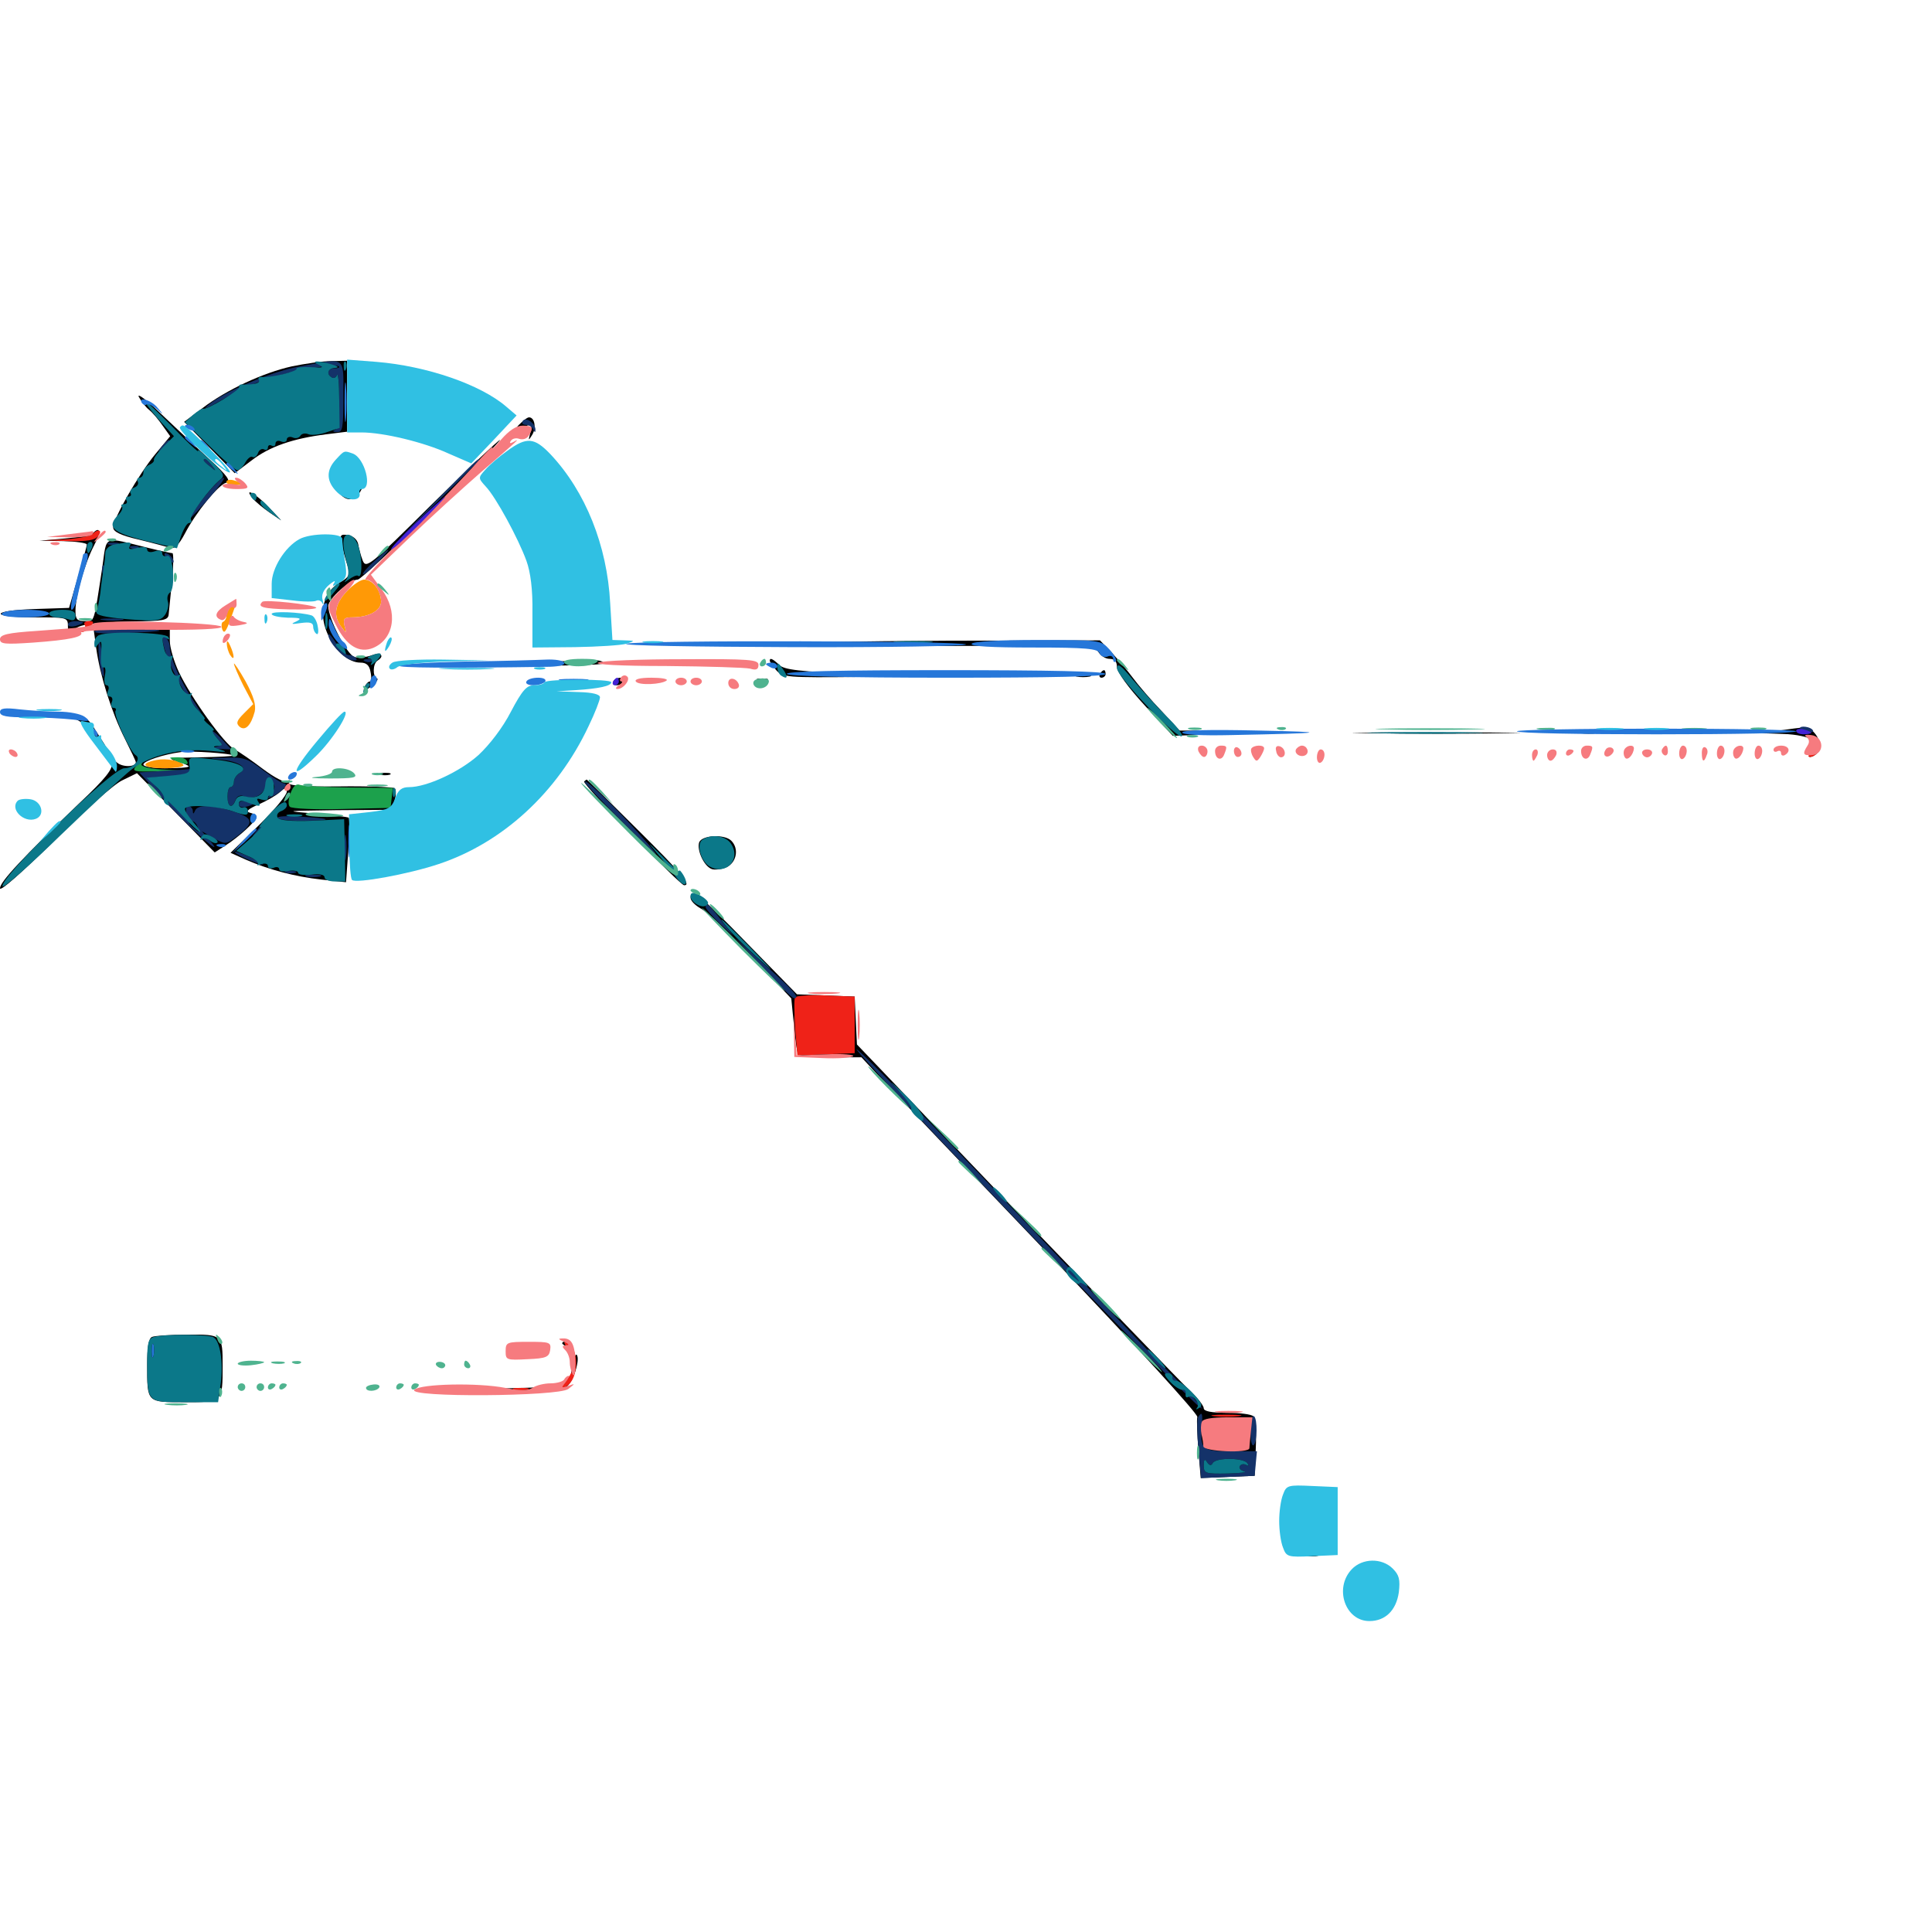 <svg xmlns="http://www.w3.org/2000/svg" viewBox="0 -1000 1000 1000">
	<path fill="#000000" d="M150.977 -810.352C136.133 -807.031 117.188 -798.242 104.688 -788.672L95.312 -781.641L108.398 -768.359L121.484 -755.078L130.273 -761.719C139.648 -768.945 151.758 -773.047 168.75 -775.195L179.688 -776.562V-794.922V-813.281L171.484 -813.086C166.797 -813.086 157.617 -811.719 150.977 -810.352ZM71.875 -794.531C73.047 -792.383 75.391 -789.258 77.148 -787.891C78.906 -786.523 82.031 -782.812 84.18 -779.688L88.086 -774.219L80.469 -765.039C71.875 -754.688 58.594 -731.641 58.594 -726.953C58.594 -724.805 62.5 -722.852 71.875 -720.703C79.102 -718.945 86.328 -716.992 88.086 -716.406C90.43 -715.82 92.578 -717.969 95.703 -723.828C101.367 -734.766 113.086 -749.219 117.188 -750.195C119.727 -750.781 117.578 -753.906 108.594 -762.109C101.953 -768.164 90.625 -778.906 83.203 -785.938C75.977 -792.969 70.703 -796.875 71.875 -794.531ZM268.359 -779.883C264.648 -775.586 264.648 -775.586 268.945 -777.93C275 -781.055 275.781 -780.664 274.414 -775.781C273.438 -771.875 273.438 -771.68 275.391 -774.805C277.734 -778.516 276.758 -783.984 273.828 -783.984C272.852 -783.984 270.508 -782.031 268.359 -779.883ZM223.438 -738.867C191.406 -707.031 189.453 -705.469 187.695 -709.961C186.719 -712.5 185.742 -716.406 185.352 -718.555C184.766 -720.898 182.617 -722.656 180.078 -723.047C176.172 -723.633 175.781 -723.047 176.758 -718.164C177.539 -715.234 178.906 -710.156 179.883 -707.227C181.25 -702.344 180.859 -701.367 175.781 -698.438C167.578 -693.75 164.844 -683.398 169.141 -672.852C172.852 -663.672 180.078 -657.031 186.523 -657.031C189.648 -657.031 191.211 -655.664 191.797 -652.148C192.383 -649.414 192.188 -647.266 191.406 -647.266C190.625 -647.266 189.258 -645.898 188.672 -644.336C187.695 -641.797 188.477 -641.992 192.188 -644.727C194.727 -646.68 196.094 -648.633 195.117 -648.828C192.773 -649.805 192.969 -656.445 195.312 -658.008C199.414 -660.547 197.07 -662.695 192.188 -660.742C189.258 -659.766 185.352 -659.375 183.398 -659.961C179.492 -661.328 169.922 -679.883 169.922 -686.328C169.922 -690.039 181.055 -700 185.156 -700C186.523 -700 203.906 -716.211 223.828 -736.133C243.75 -756.055 259.375 -772.266 258.789 -772.266C258.008 -772.266 242.188 -757.227 223.438 -738.867ZM174.023 -761.914C172.461 -759.961 172.852 -757.422 175.586 -752.148C179.297 -744.922 178.711 -743.164 174.219 -746.875C172.852 -747.852 173.633 -746.875 175.781 -744.531C180.469 -739.258 185.352 -741.211 188.281 -749.414C191.797 -758.984 180.078 -769.141 174.023 -761.914ZM178.711 -760.547C179.297 -759.57 178.906 -758.594 177.93 -758.594C176.758 -758.594 175.781 -759.57 175.781 -760.547C175.781 -761.719 176.172 -762.5 176.562 -762.5C177.148 -762.5 178.125 -761.719 178.711 -760.547ZM130.859 -741.992C132.227 -740.234 136.133 -737.109 139.453 -734.766L145.508 -730.664L138.867 -737.695C132.227 -744.727 125.781 -748.047 130.859 -741.992ZM48.047 -724.023C47.266 -723.047 40.625 -721.875 33.594 -721.289L20.508 -720.117L32.812 -719.922C39.453 -719.727 44.922 -718.945 44.922 -718.164C44.922 -717.188 42.773 -709.57 40.234 -700.977L35.742 -685.352L17.773 -684.766C-5.273 -683.984 -5.469 -680.469 17.578 -680.469C34.961 -680.469 35.156 -680.469 35.156 -675.586C35.156 -672.852 35.938 -670.703 37.109 -670.703C38.086 -670.703 38.867 -671.68 38.477 -673.047C37.891 -676.367 47.07 -677.93 68.359 -678.32C84.57 -678.516 87.109 -678.906 87.305 -682.031C87.5 -683.789 88.281 -691.797 89.062 -699.609C89.844 -707.227 89.844 -713.672 89.258 -713.672C88.672 -713.672 83.008 -714.844 76.758 -716.406C52.734 -722.266 55.469 -723.438 52.93 -706.25C48.438 -676.758 49.023 -678.516 43.945 -678.516C39.844 -678.516 39.062 -679.492 39.062 -683.984C39.062 -691.602 43.945 -708.594 48.633 -717.578C52.344 -724.609 51.953 -727.93 48.047 -724.023ZM49.805 -664.453C51.758 -650.391 57.812 -631.055 64.648 -617.578C67.773 -611.328 70.312 -606.055 70.312 -605.469C70.312 -602.93 63.281 -602.734 60.352 -605.469C57.227 -608.398 57.031 -608.203 57.812 -604.883C58.594 -602.148 54.492 -596.875 41.602 -584.766C11.719 -556.055 0 -543.555 0 -540.234C0 -538.281 11.328 -548.438 27.93 -564.648C43.164 -580.078 58.984 -594.141 63.281 -596.094L70.898 -599.805L91.016 -579.297L111.133 -558.789L116.602 -562.305C123.438 -566.602 132.812 -575.195 132.812 -577.148C132.812 -577.93 131.25 -578.906 129.492 -579.297C126.953 -579.883 128.32 -581.25 133.789 -583.594C137.891 -585.352 142.969 -588.281 144.922 -590.039C148.047 -592.773 148.438 -592.773 148.438 -590.234C148.438 -588.477 141.992 -580.664 133.984 -572.852L119.336 -558.594L127.148 -555.078C139.258 -549.805 152.539 -546.289 166.406 -544.727L179.102 -543.359L180.273 -559.57C180.859 -568.555 181.055 -576.367 180.469 -576.758C180.078 -577.148 172.07 -578.125 162.695 -578.906C146.484 -580.273 147.07 -580.273 174.219 -580.664L203.125 -580.859L204.297 -585.742C205.078 -588.477 205.078 -591.406 204.297 -591.992C203.711 -592.578 190.82 -593.164 175.781 -592.969C156.445 -592.773 148.828 -593.359 149.609 -594.922C150.391 -596.289 150 -596.484 148.633 -595.703C147.266 -594.727 142.188 -597.461 136.133 -601.953C130.469 -606.25 124.023 -610.742 121.68 -611.914C116.211 -614.648 99.023 -638.672 92.578 -652.148C90.039 -657.617 87.891 -664.844 87.891 -668.359V-674.609H68.164H48.438ZM120.898 -608.984C121.289 -608.594 113.477 -608.203 103.32 -608.008C88.477 -607.812 86.133 -607.422 91.406 -606.055C94.727 -605.078 97.656 -603.711 97.656 -603.32C97.656 -602.734 92.383 -602.344 85.938 -602.344C79.492 -602.344 74.219 -603.125 74.219 -604.297C74.219 -606.055 84.57 -609.57 93.75 -610.742C99.023 -611.523 119.531 -609.961 120.898 -608.984ZM392.578 -666.797C383.398 -666.016 418.945 -665.625 471.289 -665.625C560.156 -665.82 566.797 -665.625 568.555 -662.5C569.727 -660.547 572.266 -658.984 574.219 -658.984C576.953 -658.984 578.125 -657.617 578.125 -654.688C578.32 -651.953 583.984 -644.141 592.773 -634.57L607.031 -619.141L623.438 -619.727C644.141 -620.312 645.898 -621.875 625.977 -621.875H610.547L600.977 -632.227C595.703 -637.695 589.062 -645.508 586.328 -649.219C583.594 -652.93 578.516 -658.789 575.391 -662.305L569.336 -668.555L489.258 -668.359C445.312 -668.164 401.758 -667.383 392.578 -666.797ZM260.742 -657.031C283.398 -657.617 304.102 -658.008 307.227 -658.203C310.156 -658.398 312.5 -657.617 312.5 -656.641C312.5 -655.859 291.602 -655.273 266.211 -655.469L219.727 -655.859ZM398.438 -658.008C398.438 -657.422 400 -655.273 401.758 -653.125C405.078 -649.414 407.227 -649.219 445.312 -649.609L485.352 -649.805L445.898 -651.172C413.477 -652.344 405.859 -653.32 403.32 -655.859C400 -658.984 398.438 -659.766 398.438 -658.008ZM569.336 -651.172C568.75 -650.195 569.141 -649.219 570.117 -649.219C571.289 -649.219 572.266 -650.195 572.266 -651.172C572.266 -652.344 571.875 -653.125 571.484 -653.125C570.898 -653.125 569.922 -652.344 569.336 -651.172ZM557.227 -649.805C555.273 -650.391 556.836 -650.781 560.547 -650.781C564.258 -650.781 565.82 -650.391 564.062 -649.805C562.109 -649.414 558.984 -649.414 557.227 -649.805ZM317.383 -647.266C316.797 -646.289 317.578 -645.312 319.141 -645.312C320.703 -645.312 322.656 -646.289 323.242 -647.266C323.828 -648.438 323.047 -649.219 321.484 -649.219C319.922 -649.219 317.969 -648.438 317.383 -647.266ZM392.188 -647.852C390.82 -648.438 391.797 -648.828 394.531 -648.828C397.266 -648.828 398.242 -648.438 397.07 -647.852C395.703 -647.461 393.359 -647.461 392.188 -647.852ZM8.398 -630.273C3.32 -630.664 6.836 -630.859 16.602 -630.859C26.367 -630.859 30.469 -630.664 25.977 -630.273C21.484 -629.883 13.477 -629.883 8.398 -630.273ZM41.016 -626.758C43.75 -625.391 45.703 -623.633 45.508 -623.047C45.117 -622.461 45.508 -621.875 46.094 -622.07C46.875 -622.07 49.023 -619.531 50.977 -616.211C52.93 -612.891 55.273 -610.156 55.859 -610.156C56.445 -610.156 55.664 -612.305 53.906 -615.039C52.148 -617.773 49.414 -622.07 47.656 -624.805C45.898 -627.539 42.578 -629.688 40.234 -629.688C36.328 -629.492 36.328 -629.297 41.016 -626.758ZM920.898 -621.875L911.133 -620.508L922.852 -620.117C929.883 -619.922 936.133 -618.555 938.477 -616.797C942.383 -613.867 942.383 -613.867 938.672 -610.938C936.523 -609.375 935.742 -608.203 936.914 -608.203C938.086 -608.203 940.039 -609.375 941.211 -610.938C944.336 -614.648 938.672 -624.023 933.789 -623.438C932.031 -623.438 926.367 -622.656 920.898 -621.875ZM650.977 -620.508C647.852 -620.898 650.391 -621.289 656.25 -621.289C662.109 -621.289 664.648 -620.898 661.719 -620.508C658.594 -620.117 653.906 -620.117 650.977 -620.508ZM708.594 -620.508C688.867 -620.703 704.492 -620.898 743.164 -620.898C781.836 -620.898 797.852 -620.703 778.906 -620.508C759.961 -620.117 728.32 -620.117 708.594 -620.508ZM817.969 -620.508C815.43 -620.898 817.383 -621.289 822.266 -621.289C827.148 -621.289 829.102 -620.898 826.758 -620.508C824.219 -620.117 820.312 -620.117 817.969 -620.508ZM196.875 -599.023C195.508 -599.609 196.484 -600 199.219 -600C201.953 -600 202.93 -599.609 201.758 -599.023C200.391 -598.633 198.047 -598.633 196.875 -599.023ZM302.344 -595.508C301.172 -594.336 351.953 -541.797 354.102 -541.797C358.008 -541.797 353.125 -547.656 329.688 -570.898C315.625 -584.961 303.906 -596.484 303.711 -596.484C303.516 -596.484 302.93 -596.094 302.344 -595.508ZM361.914 -564.062C360.547 -560.156 364.258 -551.758 368.359 -550.195C369.922 -549.609 373.438 -550 376.172 -551.172C381.25 -553.711 382.617 -560.742 378.516 -564.844C375 -568.359 363.477 -567.773 361.914 -564.062ZM357.422 -535.352C357.422 -533.789 359.766 -531.445 362.5 -529.883C365.43 -528.516 377.148 -517.188 388.672 -505.078L409.57 -483.203L410.938 -469.141C411.523 -461.328 412.695 -454.688 413.281 -454.102C413.867 -453.516 421.484 -452.93 430.078 -452.734H445.898L455.859 -441.992C461.328 -436.133 500.391 -395.117 542.969 -350.586C587.891 -303.516 619.922 -268.359 619.727 -266.602C619.336 -264.844 619.727 -257.031 620.312 -249.219L621.484 -234.961L635.547 -235.547L649.414 -236.133L650 -250.586C650.391 -258.594 649.805 -265.82 648.633 -266.992C647.656 -267.969 641.602 -268.75 634.961 -268.75C626.953 -268.75 623.047 -269.531 623.047 -271.094C623.047 -272.461 619.531 -276.953 615.039 -281.055C610.547 -285.352 570.312 -327.148 525.195 -374.023L443.555 -459.375L442.969 -471.68L442.383 -484.18L427.344 -484.766L412.5 -485.352L386.914 -511.523C362.305 -536.914 357.422 -540.82 357.422 -535.352ZM78.711 -308.008C76.953 -307.422 76.172 -302.539 76.172 -293.75C76.172 -273.828 75.781 -274.219 95.703 -274.219C115.234 -274.219 115.234 -274.219 115.234 -293.164C115.234 -309.18 115.039 -309.375 96.875 -309.18C88.281 -309.18 79.883 -308.594 78.711 -308.008ZM291.016 -304.688C291.016 -306.25 294.727 -305.469 295.898 -303.516C296.484 -302.344 295.703 -302.148 294.141 -302.734C292.383 -303.32 291.016 -304.297 291.016 -304.688ZM296.094 -291.992C294.531 -282.422 294.141 -282.227 263.672 -281.445L241.211 -280.859L265.234 -280.469C278.711 -280.273 291.016 -280.859 292.969 -282.031C296.484 -283.984 300.586 -296.68 298.438 -298.828C297.852 -299.219 296.875 -296.289 296.094 -291.992ZM676.367 -194.727C674.414 -195.312 675.586 -195.703 678.711 -195.703C682.031 -195.703 683.398 -195.312 682.227 -194.727C680.859 -194.336 678.125 -194.336 676.367 -194.727Z"/>
	<path fill="#ff9906" d="M117.188 -750.586C117.188 -751.562 118.945 -751.953 121.094 -751.367C123.242 -750.781 125 -750 125 -749.609C125 -749.219 123.242 -748.828 121.094 -748.828C118.945 -748.828 117.188 -749.609 117.188 -750.586ZM179.492 -693.945C173.242 -687.305 172.266 -681.25 176.758 -675.391C179.492 -671.875 179.492 -671.875 178.32 -676.172C177.539 -679.688 178.125 -680.469 182.227 -680.469C191.016 -680.469 197.266 -683.984 197.266 -688.672C197.07 -694.531 192.969 -700 188.477 -700C186.719 -700 182.617 -697.266 179.492 -693.945ZM119.531 -685.938C118.164 -684.57 117.188 -682.617 117.188 -681.25C117.188 -679.883 116.406 -678.516 115.43 -678.125C114.648 -677.93 114.453 -675.977 115.039 -674.219C116.016 -671.68 116.992 -673.047 119.336 -679.492C121.094 -684.375 122.461 -688.281 122.266 -688.281C122.07 -688.281 120.898 -687.305 119.531 -685.938ZM117.383 -666.797C117.383 -665.234 118.164 -662.5 119.141 -660.938C121.484 -657.422 121.484 -660.547 119.141 -665.82C117.969 -668.359 117.383 -668.75 117.383 -666.797ZM121.094 -656.445C121.094 -655.664 123.242 -650.586 125.977 -645.117L131.055 -635.547L126.172 -630.664C122.461 -626.953 122.07 -625.586 124.023 -623.828C126.953 -621.484 129.883 -624.414 131.836 -631.641C132.617 -635.156 131.25 -639.648 127.148 -647.266C123.828 -653.125 121.094 -657.227 121.094 -656.445ZM81.055 -606.641C71.875 -604.883 74.023 -602.344 84.766 -602.344C90.82 -602.344 95.508 -603.125 94.922 -604.102C93.555 -606.25 86.133 -607.617 81.055 -606.641Z"/>
	<path fill="#ef2218" d="M47.852 -723.633C46.68 -722.461 40.625 -721.289 34.18 -720.898L22.461 -720.312L35.352 -719.922C44.922 -719.727 49.023 -720.312 50.781 -722.461C53.32 -725.586 50.781 -726.562 47.852 -723.633ZM43.75 -676.758C44.531 -675.781 43.75 -674.414 42.578 -674.023C41.016 -673.242 40.82 -672.852 42.188 -672.852C43.359 -672.656 45.508 -674.023 46.875 -675.586C48.828 -677.93 48.633 -678.516 46.094 -678.516C44.141 -678.516 43.164 -677.734 43.75 -676.758ZM937.5 -610.156C935.742 -608.984 935.547 -608.203 936.914 -608.203C938.086 -608.203 939.844 -609.18 940.43 -610.156C941.992 -612.5 941.211 -612.5 937.5 -610.156ZM411.523 -483.789C410.938 -483.008 411.133 -475.781 411.523 -467.969L412.695 -453.711L427.539 -454.297L442.383 -454.883V-469.531V-484.18L427.344 -484.766C419.141 -485.156 412.109 -484.57 411.523 -483.789ZM293.75 -302.344C301.172 -294.922 294.922 -282.227 283.594 -281.641C276.562 -281.445 276.562 -281.445 282.617 -280.664C291.406 -279.492 296.484 -282.812 297.852 -290.625C299.219 -297.461 296.484 -305.469 292.773 -305.469C291.602 -305.469 292.188 -304.102 293.75 -302.344ZM266.211 -280.664C264.258 -281.25 265.82 -281.641 269.531 -281.641C273.242 -281.641 274.805 -281.25 273.047 -280.664C271.094 -280.273 267.969 -280.273 266.211 -280.664ZM628.516 -266.992C625 -267.383 627.734 -267.773 634.766 -267.773C641.797 -267.773 644.531 -267.383 641.211 -266.992C637.695 -266.602 631.836 -266.602 628.516 -266.992Z"/>
	<path fill="#1ca14c" d="M90.82 -606.25C96.289 -603.906 98.047 -603.906 96.68 -606.25C96.094 -607.422 93.555 -608.203 91.211 -608.008C87.109 -608.008 87.109 -607.812 90.82 -606.25ZM70.312 -603.32C68.164 -600.781 69.531 -600.391 81.25 -600.781L94.727 -601.172L83.398 -601.758C76.953 -602.148 72.656 -603.32 73.242 -604.492C75.195 -607.227 73.047 -606.641 70.312 -603.32ZM150.391 -589.453C149.219 -586.328 149.023 -583.398 150 -582.422C150.977 -581.445 163.086 -580.859 176.953 -581.25L202.148 -581.836L202.734 -586.914L203.32 -592.188L180.859 -592.383C168.359 -592.578 156.836 -593.164 155.273 -593.75C153.32 -594.531 151.758 -593.164 150.391 -589.453Z"/>
	<path fill="#143269" d="M155.273 -810.352C140.625 -807.812 115.43 -797.07 107.422 -790.039C104.688 -787.695 107.617 -788.867 114.453 -792.773C120.898 -796.484 131.055 -801.367 137.109 -803.516C148.828 -807.617 173.633 -812.109 175.391 -810.352C175.977 -809.766 175 -809.375 173.242 -809.375C169.727 -809.375 168.75 -806.445 171.68 -804.688C172.656 -803.906 174.023 -804.688 174.414 -805.859C175 -807.227 175.586 -801.758 175.586 -793.359C175.781 -783.203 175 -778.125 173.438 -777.539C171.875 -776.953 172.266 -776.367 174.414 -776.367C177.344 -776.172 177.734 -778.32 177.734 -794.727C177.734 -816.016 179.492 -814.844 155.273 -810.352ZM270.508 -782.031C269.922 -781.055 270.508 -780.078 272.266 -780.078C273.828 -780.078 275.586 -778.906 275.977 -777.734C276.758 -776.172 277.148 -775.977 277.148 -777.344C277.344 -780.859 272.07 -784.57 270.508 -782.031ZM83.789 -768.945C81.25 -765.82 81.445 -765.625 84.57 -768.164C86.328 -769.531 87.891 -771.094 87.891 -771.484C87.891 -773.047 86.328 -772.07 83.789 -768.945ZM105.469 -761.719C105.469 -761.328 107.031 -759.766 108.984 -758.398C111.914 -755.859 112.109 -756.055 109.57 -759.18C107.031 -762.305 105.469 -763.281 105.469 -761.719ZM226.562 -741.602L206.055 -720.508L227.148 -741.016C238.672 -752.148 248.047 -761.719 248.047 -761.914C248.047 -763.477 245.508 -760.938 226.562 -741.602ZM107.227 -744.531C100.391 -736.328 95.117 -728.32 99.023 -732.227C107.617 -740.82 117.383 -752.734 115.82 -752.734C114.844 -752.734 110.938 -749.023 107.227 -744.531ZM56.25 -718.164C54.883 -718.75 55.859 -719.141 58.594 -719.141C61.328 -719.141 62.305 -718.75 61.133 -718.164C59.766 -717.773 57.422 -717.773 56.25 -718.164ZM67.969 -716.211C66.406 -716.797 66.992 -717.383 69.141 -717.383C71.289 -717.578 72.461 -716.992 71.68 -716.406C71.094 -715.82 69.336 -715.625 67.969 -716.211ZM193.75 -709.57C190.039 -706.25 187.5 -703.32 187.891 -702.734C188.477 -702.344 191.797 -705.078 195.312 -708.789C203.516 -717.188 202.539 -717.578 193.75 -709.57ZM86.328 -710.938C87.695 -709.375 89.258 -708.594 89.648 -708.789C90.625 -709.961 87.695 -713.672 85.742 -713.672C84.766 -713.672 84.961 -712.5 86.328 -710.938ZM52.93 -704.688C52.93 -702.539 53.516 -701.953 54.102 -703.516C54.688 -704.883 54.492 -706.641 53.906 -707.227C53.32 -708.008 52.734 -706.836 52.93 -704.688ZM53.32 -679.102C50.195 -679.492 52.344 -679.883 57.617 -679.883C63.086 -679.883 65.43 -679.492 63.086 -679.102C60.547 -678.711 56.25 -678.711 53.32 -679.102ZM35.156 -676.758C35.156 -677.734 36.914 -678.516 39.062 -678.516C41.211 -678.516 42.969 -678.125 42.969 -677.734C42.969 -677.344 41.211 -676.562 39.062 -675.977C36.914 -675.391 35.156 -675.781 35.156 -676.758ZM48.828 -673.047C48.828 -674.023 57.422 -674.414 67.969 -674.414C88.867 -674.023 87.305 -673.242 64.062 -672.266C55.664 -671.875 48.828 -672.266 48.828 -673.047ZM169.922 -671.484C169.922 -667.773 177.344 -659.57 181.641 -658.398C183.789 -657.812 185.156 -658.203 184.375 -659.18C183.789 -660.156 182.031 -660.938 180.469 -660.938C178.906 -660.938 175.977 -663.867 173.828 -667.383C171.68 -670.703 169.922 -672.656 169.922 -671.484ZM84.766 -665.625C86.719 -657.031 94.922 -641.211 100.586 -634.57C105.273 -629.297 105.078 -629.688 100 -637.5C93.164 -647.852 87.891 -659.961 87.891 -665.039C87.891 -666.992 86.914 -669.141 85.742 -669.922C83.984 -670.898 83.789 -669.727 84.766 -665.625ZM50.977 -662.695C51.172 -658.984 51.953 -653.906 52.734 -651.172C53.906 -648.047 54.102 -650 53.32 -657.031C51.953 -669.336 50.781 -672.656 50.977 -662.695ZM71.289 -661.719C74.414 -658.398 83.984 -659.375 83.984 -662.891C83.984 -665.625 78.711 -665.234 77.539 -662.5C76.758 -660.547 76.367 -660.547 76.367 -662.5C76.172 -663.672 74.414 -664.844 72.07 -664.844C68.359 -664.844 68.359 -664.648 71.289 -661.719ZM189.062 -657.617C187.5 -658.203 188.086 -658.789 190.234 -658.789C192.383 -658.984 193.555 -658.398 192.773 -657.812C192.188 -657.227 190.43 -657.031 189.062 -657.617ZM931.641 -623.047C931.641 -624.609 937.305 -623.828 938.281 -622.07C939.062 -621.094 937.695 -620.703 935.547 -621.289C933.398 -621.875 931.641 -622.656 931.641 -623.047ZM112.109 -618.164C115.43 -614.648 115.43 -614.453 111.914 -613.477C109.766 -612.891 110.547 -612.5 114.062 -612.305L119.727 -612.109L115.234 -616.992C109.961 -622.656 107.031 -623.633 112.109 -618.164ZM114.258 -606.836C123.828 -605.859 128.711 -602.539 124.219 -600C122.461 -599.023 121.094 -596.875 121.094 -595.508C121.094 -593.945 120.312 -592.578 119.336 -592.578C118.359 -592.578 117.773 -590.43 117.773 -587.695C117.773 -582.227 120.117 -581.25 121.875 -585.938C122.656 -587.891 124.219 -588.672 126.172 -587.891C131.25 -585.938 136.133 -588.281 137.5 -593.164C138.281 -596.484 139.062 -596.875 140.82 -595.117C142.578 -593.359 142.578 -591.992 140.43 -589.453C137.891 -586.328 138.086 -586.328 141.992 -588.281C146.68 -590.82 149.609 -594.531 146.875 -594.531C145.898 -594.531 141.016 -597.656 136.133 -601.367C128.32 -607.422 125.977 -608.203 116.797 -607.812C107.617 -607.617 107.422 -607.422 114.258 -606.836ZM84.375 -600.977L72.07 -600.195L85.352 -585.547C97.656 -571.68 118.164 -553.711 108.398 -565.234L104.492 -569.727L110.547 -566.211C116.602 -562.891 116.797 -562.891 121.68 -566.406C131.641 -573.828 131.641 -576.367 121.68 -579.688C110.742 -583.398 102.344 -583.789 100.977 -580.469C100.195 -578.516 99.805 -578.516 99.805 -580.469C99.609 -581.641 98.633 -582.812 97.461 -582.812C96.289 -582.812 95.898 -581.055 96.68 -578.516C97.461 -575.586 94.336 -578.125 87.305 -585.742L76.562 -597.461L86.719 -598.047C92.188 -598.438 97.461 -599.414 98.633 -600.586C99.805 -601.758 99.805 -602.148 98.633 -601.953C97.461 -601.758 91.211 -601.367 84.375 -600.977ZM102.344 -571.875C103.32 -569.141 103.125 -568.945 100.586 -571.094C97.266 -573.828 96.875 -575 99.414 -575C100.391 -575 101.758 -573.633 102.344 -571.875ZM302.734 -595.312C302.734 -594.336 312.695 -583.984 324.609 -572.07C340.234 -556.641 343.164 -554.102 335.352 -563.281C322.461 -578.32 302.734 -597.656 302.734 -595.312ZM123.633 -583.789C123.633 -582.422 125.195 -581.836 127.344 -582.422C129.297 -582.812 130.859 -583.594 130.859 -583.789C130.859 -583.984 129.297 -584.766 127.344 -585.156C125.195 -585.742 123.633 -585.156 123.633 -583.789ZM143.75 -576.562C143.164 -577.539 148.242 -577.734 154.883 -577.344C171.875 -576.367 173.242 -575.391 157.812 -575.195C150.586 -575 144.336 -575.781 143.75 -576.562ZM132.617 -569.727C130.078 -566.602 130.273 -566.406 133.398 -568.945C135.156 -570.312 136.719 -571.875 136.719 -572.266C136.719 -573.828 135.156 -572.852 132.617 -569.727ZM178.32 -561.328C178.32 -555.469 178.711 -552.93 179.102 -556.055C179.492 -558.984 179.492 -563.672 179.102 -566.797C178.711 -569.727 178.32 -567.188 178.32 -561.328ZM125 -556.641C127.734 -555.273 132.031 -553.516 134.766 -552.734C137.5 -552.148 136.133 -553.32 131.836 -555.273C123.047 -559.57 117.578 -560.547 125 -556.641ZM148.047 -548.242C146.68 -548.828 147.656 -549.219 150.391 -549.219C153.125 -549.219 154.102 -548.828 152.93 -548.242C151.562 -547.852 149.219 -547.852 148.047 -548.242ZM158.789 -546.289C156.836 -546.875 158.398 -547.266 162.109 -547.266C165.82 -547.266 167.383 -546.875 165.625 -546.289C163.672 -545.898 160.547 -545.898 158.789 -546.289ZM365.234 -530.469C365.234 -529.688 368.555 -525.781 372.461 -522.07L379.688 -515.43L373.242 -523.828C366.797 -532.031 365.234 -533.398 365.234 -530.469ZM394.531 -499.414C402.539 -490.82 409.766 -483.594 410.742 -483.398C414.648 -482.812 410.742 -487.5 395.898 -500.586L379.883 -515.234ZM443.359 -456.836C443.359 -454.102 615.82 -274.414 621.68 -271.094C624.219 -269.727 612.695 -282.422 602.344 -292.578C599.023 -295.898 576.953 -318.945 553.516 -343.555C487.109 -413.477 443.359 -458.398 443.359 -456.836ZM620.117 -266.406C619.531 -265.43 619.531 -257.812 620.312 -249.805L621.68 -234.961L635.547 -235.547L649.414 -236.133L650 -242.578L650.586 -248.828H637.109C622.07 -248.828 621.094 -249.805 622.07 -262.109C622.656 -268.555 622.07 -269.727 620.117 -266.406ZM627.734 -242.773C629.492 -245.703 643.945 -245.508 645.703 -242.578C646.484 -241.406 646.289 -241.016 644.922 -241.797C643.75 -242.383 642.383 -242.188 641.797 -241.211C641.016 -240.234 642.188 -238.867 643.945 -238.477C645.898 -237.891 641.992 -237.5 635.352 -237.305C623.828 -237.109 623.047 -237.305 623.047 -241.602C623.047 -244.727 623.633 -245.117 624.805 -243.164C625.977 -241.406 626.953 -241.211 627.734 -242.773ZM647.266 -259.375C647.266 -254.688 647.852 -251.367 648.828 -251.953C650.781 -253.125 650.977 -265.82 649.023 -266.992C648.047 -267.578 647.461 -264.062 647.266 -259.375Z"/>
	<path fill="#f67b7f" d="M259.375 -772.461C256.055 -768.555 254.102 -766.797 254.883 -768.359C255.664 -769.922 250.781 -765.234 244.141 -757.617C237.305 -750.195 221.68 -733.984 209.375 -722.07C196.875 -709.961 187.891 -700 189.258 -700C192.969 -700 197.07 -694.141 197.266 -688.672C197.266 -683.984 191.016 -680.469 182.227 -680.469C178.125 -680.469 177.539 -679.688 178.32 -676.172C179.492 -671.875 179.492 -671.875 176.758 -675.391C172.266 -681.25 173.242 -687.305 179.492 -693.945C186.719 -701.758 183.398 -701.953 175.781 -694.141C168.75 -687.109 168.75 -686.523 173.828 -676.562C179.297 -665.625 185.938 -661.719 193.164 -664.648C204.102 -669.336 206.25 -683.398 197.461 -695.117L191.992 -702.539L211.719 -721.484C222.656 -732.031 239.453 -747.266 249.023 -755.664C268.945 -772.852 269.531 -773.438 265.82 -771.289C264.062 -770.312 263.477 -770.508 264.453 -771.875C265.234 -773.047 267.188 -773.438 268.75 -772.852C270.508 -772.266 272.656 -772.852 273.633 -774.414C276.367 -778.711 275.781 -779.688 270.508 -779.688C267.188 -779.688 263.477 -777.148 259.375 -772.461ZM123.047 -750.586C125.391 -749.023 124.805 -748.633 120.703 -749.414C117.578 -749.805 115.234 -749.414 115.234 -748.633C115.234 -747.656 118.359 -746.875 122.266 -746.875C128.32 -746.875 129.102 -747.266 126.953 -749.805C125.586 -751.367 123.438 -752.734 122.266 -752.734C121.094 -752.734 121.484 -751.758 123.047 -750.586ZM35.156 -723.438C41.016 -724.219 46.68 -724.805 47.461 -725C48.438 -725.195 48.438 -724.609 47.852 -723.438C47.266 -722.461 41.602 -721.68 35.547 -721.875L24.414 -722.07ZM50.586 -722.07C48.047 -718.945 48.242 -718.75 51.367 -721.289C53.125 -722.656 54.688 -724.219 54.688 -724.609C54.688 -726.172 53.125 -725.195 50.586 -722.07ZM26.953 -718.164C25.391 -718.75 25.977 -719.336 28.125 -719.336C30.273 -719.531 31.445 -718.945 30.664 -718.359C30.078 -717.773 28.32 -717.578 26.953 -718.164ZM116.797 -686.719C111.328 -683.398 110.547 -680.469 114.648 -679.102C115.82 -678.711 117.188 -680.273 117.773 -682.617C118.359 -684.766 119.727 -686.328 120.703 -685.547C121.68 -684.961 122.461 -685.742 122.461 -687.305C122.461 -688.867 122.266 -690.234 122.266 -690.039C122.07 -690.039 119.727 -688.477 116.797 -686.719ZM135.742 -688.477C133.008 -685.742 136.133 -684.961 149.805 -684.57C158.008 -684.375 164.258 -684.766 163.672 -685.547C161.914 -687.109 136.914 -689.844 135.742 -688.477ZM118.75 -679.102C117.969 -675.977 118.555 -675.586 123.828 -676.367C128.32 -677.148 128.906 -677.539 125.977 -678.125C123.828 -678.516 121.484 -679.883 120.898 -680.859C120.312 -681.836 119.336 -681.055 118.75 -679.102ZM48.242 -677.148C46.484 -675.586 43.359 -675.195 18.945 -673.438C3.906 -672.461 0 -671.484 0 -669.141C0 -666.602 2.539 -666.406 16.992 -667.383C35.938 -668.75 43.359 -670.312 41.992 -672.656C41.406 -673.633 57.617 -674.219 78.125 -674.023C102.148 -673.828 115.039 -674.414 114.648 -675.586C113.867 -677.734 50.391 -679.492 48.242 -677.148ZM116.602 -671.289C115.82 -670.703 115.234 -669.141 115.234 -667.969C115.234 -666.797 116.211 -666.992 117.578 -668.359C118.75 -669.531 119.336 -671.094 118.945 -671.68C118.359 -672.266 117.188 -672.07 116.602 -671.289ZM309.57 -657.031C307.227 -656.055 321.094 -655.273 344.727 -655.273C366.211 -655.078 385.742 -654.492 388.281 -653.906C391.406 -652.93 392.578 -653.516 392.578 -655.859C392.578 -658.594 388.281 -658.984 353.125 -658.789C331.25 -658.789 311.719 -658.008 309.57 -657.031ZM321.289 -649.219C320.703 -648.242 320.703 -647.266 321.68 -647.266C322.461 -647.266 321.875 -646.289 320.312 -645.312C318.75 -644.336 318.359 -643.359 319.531 -643.359C322.852 -643.359 326.758 -648.633 324.414 -650C323.438 -650.781 322.07 -650.391 321.289 -649.219ZM329.102 -647.266C330.469 -645.117 342.773 -645.703 345.117 -647.852C345.703 -648.633 342.188 -649.219 337.109 -649.219C331.25 -649.219 328.32 -648.438 329.102 -647.266ZM349.609 -647.266C349.609 -646.289 350.977 -645.312 352.539 -645.312C354.102 -645.312 355.469 -646.289 355.469 -647.266C355.469 -648.438 354.102 -649.219 352.539 -649.219C350.977 -649.219 349.609 -648.438 349.609 -647.266ZM357.422 -647.266C357.422 -646.289 358.789 -645.312 360.352 -645.312C361.914 -645.312 363.281 -646.289 363.281 -647.266C363.281 -648.438 361.914 -649.219 360.352 -649.219C358.789 -649.219 357.422 -648.438 357.422 -647.266ZM376.953 -646.484C376.953 -644.727 378.32 -643.359 380.078 -643.359C381.836 -643.359 382.812 -644.336 382.422 -645.703C381.25 -649.219 376.953 -649.805 376.953 -646.484ZM934.961 -618.555C936.523 -617.383 936.719 -615.82 935.547 -614.062C932.812 -609.766 933.203 -608.789 938.086 -609.18C944.531 -609.766 944.141 -618.75 937.5 -619.531C934.57 -619.922 933.594 -619.531 934.961 -618.555ZM620.312 -611.133C621.094 -609.57 622.266 -608.203 623.242 -608.203C624.219 -608.203 625 -609.57 625 -611.133C625 -612.695 623.633 -614.062 622.07 -614.062C620.312 -614.062 619.727 -612.891 620.312 -611.133ZM628.906 -611.328C628.906 -607.031 632.227 -605.859 633.594 -609.375C635.352 -613.672 635.156 -614.062 631.836 -614.062C630.273 -614.062 628.906 -612.891 628.906 -611.328ZM638.672 -611.328C638.672 -609.57 639.648 -608.203 640.625 -608.203C641.797 -608.203 642.578 -608.984 642.578 -609.961C642.578 -611.133 641.797 -612.5 640.625 -613.086C639.648 -613.672 638.672 -612.891 638.672 -611.328ZM647.656 -612.5C647.266 -611.719 647.656 -609.766 648.633 -608.203C650.195 -605.664 650.586 -605.664 652.344 -608.203C653.32 -609.766 654.297 -611.719 654.297 -612.695C654.297 -614.648 648.828 -614.453 647.656 -612.5ZM660.547 -611.328C660.742 -609.375 662.109 -608.008 663.086 -608.008C666.016 -608.203 665.43 -612.695 662.5 -613.672C660.742 -614.258 659.961 -613.281 660.547 -611.328ZM670.898 -612.305C669.531 -609.961 673.242 -607.617 675.781 -609.18C677.93 -610.547 676.562 -614.062 673.828 -614.062C672.852 -614.062 671.68 -613.281 670.898 -612.305ZM818.359 -611.328C818.359 -607.031 821.68 -605.859 823.047 -609.375C824.805 -613.672 824.609 -614.062 821.289 -614.062C819.727 -614.062 818.359 -612.891 818.359 -611.328ZM831.055 -611.914C829.102 -608.984 831.641 -607.031 834.18 -609.57C835.547 -610.938 835.547 -612.109 834.375 -612.891C833.203 -613.477 831.641 -613.086 831.055 -611.914ZM840.82 -612.109C840.234 -611.133 840.234 -609.18 841.016 -608.008C842.188 -605.859 845.508 -609.18 845.703 -612.695C845.703 -614.648 842.188 -614.453 840.82 -612.109ZM860.352 -612.305C859.766 -611.328 860.156 -609.961 861.328 -609.18C862.305 -608.594 863.281 -609.375 863.281 -610.938C863.281 -614.453 862.109 -615.039 860.352 -612.305ZM869.141 -609.961C869.141 -607.812 870.117 -606.641 871.094 -607.227C872.266 -607.812 873.047 -609.766 873.047 -611.328C873.047 -612.891 872.266 -614.062 871.094 -614.062C870.117 -614.062 869.141 -612.305 869.141 -609.961ZM880.859 -610.352C880.859 -605.469 882.031 -605.078 883.398 -609.18C884.18 -610.742 883.789 -612.5 882.812 -613.086C881.641 -613.867 880.859 -612.5 880.859 -610.352ZM888.672 -609.961C888.672 -607.812 889.648 -606.641 890.625 -607.227C891.797 -607.812 892.578 -609.766 892.578 -611.328C892.578 -612.891 891.797 -614.062 890.625 -614.062C889.648 -614.062 888.672 -612.305 888.672 -609.961ZM897.461 -612.109C896.875 -611.133 896.875 -609.18 897.656 -608.008C898.828 -605.859 902.148 -609.18 902.344 -612.695C902.344 -614.648 898.828 -614.453 897.461 -612.109ZM908.203 -609.961C908.203 -607.812 909.18 -606.641 910.156 -607.227C911.328 -607.812 912.109 -609.766 912.109 -611.328C912.109 -612.891 911.328 -614.062 910.156 -614.062C909.18 -614.062 908.203 -612.305 908.203 -609.961ZM917.969 -611.914C917.969 -610.938 918.945 -610.547 919.922 -611.133C921.094 -611.719 921.875 -611.328 921.875 -610.156C921.875 -608.984 922.852 -608.594 923.828 -609.18C927.148 -611.133 925.977 -614.062 921.875 -614.062C919.727 -614.062 917.969 -613.086 917.969 -611.914ZM4.883 -610.156C5.469 -609.18 7.031 -608.203 8.008 -608.203C9.18 -608.203 9.375 -609.18 8.789 -610.156C8.203 -611.328 6.641 -612.109 5.664 -612.109C4.492 -612.109 4.297 -611.328 4.883 -610.156ZM681.641 -608.008C681.641 -605.859 682.617 -604.688 683.594 -605.273C684.766 -605.859 685.547 -607.812 685.547 -609.375C685.547 -610.938 684.766 -612.109 683.594 -612.109C682.617 -612.109 681.641 -610.352 681.641 -608.008ZM792.969 -609.18C792.969 -607.617 793.359 -606.25 793.75 -606.25C794.141 -606.25 794.922 -607.617 795.703 -609.18C796.289 -610.742 795.898 -612.109 794.922 -612.109C793.75 -612.109 792.969 -610.742 792.969 -609.18ZM800.781 -609.18C800.781 -607.617 801.562 -606.25 802.539 -606.25C803.516 -606.25 804.688 -607.617 805.469 -609.18C806.055 -610.938 805.469 -612.109 803.711 -612.109C802.148 -612.109 800.781 -610.742 800.781 -609.18ZM810.547 -609.961C810.547 -608.984 811.523 -608.594 812.5 -609.18C813.672 -609.766 814.453 -610.742 814.453 -611.328C814.453 -611.719 813.672 -612.109 812.5 -612.109C811.523 -612.109 810.547 -611.133 810.547 -609.961ZM850 -609.961C850.391 -608.789 851.562 -608.008 852.539 -608.008C853.516 -608.008 854.688 -608.789 855.078 -609.961C855.469 -611.133 854.297 -612.109 852.539 -612.109C850.781 -612.109 849.609 -611.133 850 -609.961ZM147.461 -592.578C146.875 -591.602 147.266 -590.625 148.242 -590.625C149.414 -590.625 150.391 -591.602 150.391 -592.578C150.391 -593.75 150 -594.531 149.609 -594.531C149.023 -594.531 148.047 -593.75 147.461 -592.578ZM419.336 -485.742C416.016 -486.133 419.336 -486.523 426.758 -486.523C434.375 -486.523 437.109 -486.133 433.008 -485.742C429.102 -485.352 422.852 -485.352 419.336 -485.742ZM443.945 -469.531C443.945 -462.5 444.336 -459.766 444.727 -463.281C445.117 -466.602 445.117 -472.461 444.727 -475.977C444.336 -479.297 443.945 -476.562 443.945 -469.531ZM410.938 -464.258L411.133 -452.93L425.586 -452.344C433.594 -451.953 440.82 -452.539 441.602 -453.32C442.383 -454.102 436.328 -454.688 427.734 -454.297L412.305 -453.711L411.523 -464.453L410.742 -475.391ZM291.992 -305.469C294.336 -304.492 294.922 -303.711 293.164 -303.711C290.82 -303.516 290.82 -302.93 292.578 -301.172C293.945 -299.805 294.922 -297.07 294.922 -294.922C294.922 -292.578 295.703 -289.844 296.484 -288.477C297.266 -287.109 297.852 -289.844 297.852 -294.336C297.656 -304.102 295.898 -307.422 291.406 -307.227C288.672 -307.227 288.867 -306.836 291.992 -305.469ZM261.719 -300.586C261.719 -296.094 262.109 -295.898 273.047 -296.484C282.812 -296.875 284.18 -297.656 284.766 -301.172C285.352 -305.273 284.57 -305.469 273.633 -305.469C262.305 -305.469 261.719 -305.273 261.719 -300.586ZM291.992 -285.938C291.406 -284.961 288.281 -283.984 284.961 -283.984C281.836 -283.984 277.539 -283.008 275.586 -281.641C272.852 -280.078 269.336 -280.078 261.523 -281.641C247.461 -284.375 217.773 -283.789 214.453 -280.664C210.547 -276.562 288.867 -277.148 294.141 -281.055C297.852 -283.984 297.852 -283.984 293.945 -282.617C290.43 -281.445 290.43 -281.641 292.773 -284.57C294.141 -286.328 294.922 -287.891 294.336 -287.891C293.75 -287.891 292.578 -287.109 291.992 -285.938ZM288.672 -280.664C290.43 -281.25 288.477 -281.641 284.18 -281.445C279.883 -281.445 278.32 -281.055 280.859 -280.664C283.203 -280.273 286.719 -280.273 288.672 -280.664ZM630.469 -268.945C626.953 -269.336 629.297 -269.727 635.742 -269.727C642.188 -269.727 645.117 -269.336 642.188 -268.945C639.258 -268.555 633.984 -268.555 630.469 -268.945ZM622.07 -264.062C621.484 -262.695 621.484 -259.766 621.875 -257.617C622.461 -255.469 622.852 -252.539 622.852 -251.367C623.047 -248.633 646.484 -247.656 646.68 -250.391C646.68 -251.172 647.07 -255.078 647.461 -259.18L648.242 -266.406H635.547C627.148 -266.406 622.656 -265.625 622.07 -264.062Z"/>
	<path fill="#0b7889" d="M165.039 -811.133C167.969 -809.766 166.992 -809.57 160.742 -809.961C156.25 -810.156 153.125 -809.766 153.516 -809.18C154.297 -807.812 139.844 -804.297 135.352 -804.883C133.984 -804.883 133.398 -804.297 133.984 -803.32C134.961 -801.758 131.641 -800.781 125.586 -800.977C124.219 -801.172 123.438 -800.586 123.828 -799.805C124.805 -798.438 107.422 -787.891 105.273 -788.477C104.492 -788.672 102.148 -787.109 99.805 -785.156L95.703 -781.445L108.398 -769.141C115.234 -762.305 121.68 -756.641 122.852 -756.641C124.023 -756.641 125.781 -758.398 126.953 -760.547C128.125 -762.695 129.883 -764.062 130.664 -763.477C131.641 -762.891 133.008 -763.867 133.594 -765.625C134.18 -767.188 135.547 -767.969 136.719 -767.383C137.695 -766.797 138.672 -767.188 138.672 -768.359C138.672 -769.531 139.648 -769.922 140.625 -769.336C141.797 -768.75 142.578 -769.141 142.578 -770.312C142.578 -771.68 143.945 -772.266 145.508 -771.484C147.07 -770.898 148.438 -771.289 148.438 -772.461C148.438 -773.633 149.805 -774.219 151.367 -773.633C152.93 -772.852 154.688 -773.242 155.469 -774.414C156.055 -775.586 158.008 -775.977 159.766 -775.195C161.328 -774.609 165.625 -775 169.336 -776.367L175.781 -778.516L175.586 -793.359C175.586 -801.562 175 -807.227 174.414 -805.859C174.023 -804.688 172.656 -803.906 171.68 -804.688C168.75 -806.445 169.727 -809.375 173.438 -809.57C175.586 -809.766 175.195 -810.352 171.875 -811.328C165.039 -813.477 160.156 -813.477 165.039 -811.133ZM177.93 -810.156C177.93 -808.008 178.516 -807.422 179.102 -808.984C179.688 -810.352 179.492 -812.109 178.906 -812.695C178.32 -813.477 177.734 -812.305 177.93 -810.156ZM74.805 -792.188C76.367 -789.844 80.273 -784.766 83.789 -781.055L90.039 -774.219L84.57 -768.75C81.641 -765.82 79.297 -762.695 79.688 -761.914C79.883 -761.133 78.711 -759.961 77.148 -759.375C75.586 -758.594 74.219 -757.031 74.219 -755.469C74.219 -753.906 73.242 -752.734 72.07 -752.734C71.094 -752.734 70.703 -751.758 71.289 -750.781C71.875 -749.609 71.094 -748.242 69.531 -747.656C67.773 -747.07 66.992 -745.703 67.578 -744.727C68.164 -743.75 67.578 -742.969 66.406 -742.969C65.234 -742.969 64.844 -742.188 65.43 -741.016C66.016 -740.039 65.625 -739.062 64.258 -739.062C62.891 -739.062 62.305 -738.477 63.086 -737.891C63.672 -737.109 63.086 -735.352 61.523 -733.789C54.883 -727.344 57.812 -724.414 75.195 -720.117L91.602 -716.211L93.75 -722.656C95.117 -726.367 96.875 -729.297 97.852 -729.297C99.023 -729.297 99.414 -730.078 98.828 -731.055C97.656 -732.812 108.789 -747.656 114.258 -751.953C116.602 -753.711 115.625 -755.469 108.984 -761.719C104.688 -765.82 101.758 -768.164 102.539 -766.602C103.516 -765.039 96.875 -771.094 88.086 -780.273C79.102 -789.258 73.242 -794.727 74.805 -792.188ZM109.57 -759.18C112.109 -756.055 111.914 -755.859 108.984 -758.398C107.031 -759.766 105.469 -761.328 105.469 -761.719C105.469 -763.281 107.031 -762.305 109.57 -759.18ZM129.883 -742.969C130.469 -741.992 131.445 -741.016 132.031 -741.016C132.422 -741.016 132.812 -741.992 132.812 -742.969C132.812 -744.141 131.836 -744.922 130.664 -744.922C129.688 -744.922 129.297 -744.141 129.883 -742.969ZM134.766 -739.648C134.766 -738.672 137.305 -736.328 140.234 -734.375L145.508 -730.664L140.82 -735.742C135.742 -741.211 134.766 -741.992 134.766 -739.648ZM177.734 -719.141C177.734 -716.602 178.516 -711.914 179.492 -708.398C180.664 -704.297 180.469 -701.562 179.102 -699.805C177.734 -698.242 178.32 -698.438 180.469 -700C182.617 -701.562 184.766 -702.539 185.352 -701.953C187.305 -700.195 187.695 -708.984 185.938 -715.82C183.984 -723.633 177.734 -726.172 177.734 -719.141ZM44.922 -716.602C44.922 -715.039 45.312 -713.672 45.703 -713.672C46.094 -713.672 46.875 -715.039 47.656 -716.602C48.242 -718.164 47.852 -719.531 46.875 -719.531C45.703 -719.531 44.922 -718.164 44.922 -716.602ZM59.18 -718.164C56.641 -717.773 54.688 -715.82 54.492 -714.062C54.492 -712.305 54.102 -708.594 53.711 -705.859C53.125 -703.125 52.344 -697.461 51.953 -693.164C51.367 -689.062 50.391 -684.375 50 -683.203C49.414 -681.641 54.297 -680.469 66.016 -679.492C80.859 -678.32 83.008 -678.516 85.352 -681.641C86.719 -683.594 87.5 -686.719 86.914 -688.477C86.328 -690.43 86.719 -692.383 87.891 -693.164C91.016 -695.117 89.648 -713.477 86.523 -712.305C85.156 -711.719 83.984 -712.305 83.984 -713.672C83.984 -715.039 82.422 -715.43 80.078 -714.648C77.734 -713.867 76.172 -714.258 76.172 -715.625C76.172 -716.797 74.219 -717.188 71.094 -716.406C67.383 -715.43 66.211 -715.625 67.188 -717.383C68.555 -719.531 67.188 -719.727 59.18 -718.164ZM171.289 -694.531C169.336 -692.578 167.969 -690.234 167.969 -689.258C167.969 -688.477 169.727 -689.648 171.875 -692.188C174.023 -694.727 175.781 -697.07 175.781 -697.461C175.781 -698.828 174.219 -697.852 171.289 -694.531ZM25.391 -682.422C25.391 -681.445 27.148 -680.469 29.102 -680.469C31.25 -680.469 34.18 -679.883 35.938 -679.297C38.086 -678.516 39.062 -679.102 39.062 -681.25C39.062 -683.594 37.109 -684.375 32.227 -684.375C28.516 -684.375 25.391 -683.594 25.391 -682.422ZM168.359 -678.516C168.359 -674.805 168.75 -673.242 169.336 -675.195C169.727 -676.953 169.727 -680.078 169.336 -682.031C168.75 -683.789 168.359 -682.227 168.359 -678.516ZM51.367 -671.289C50 -670.898 48.828 -668.945 48.828 -667.188C48.828 -664.258 49.219 -664.258 50.977 -666.797C52.539 -668.945 52.734 -667.773 52.344 -661.523C51.953 -657.031 52.539 -653.906 53.516 -654.492C54.492 -655.078 54.883 -653.32 54.297 -650.391C53.711 -647.656 54.102 -645.312 55.078 -645.312C56.25 -645.312 56.641 -643.945 55.859 -642.383C55.273 -640.82 55.664 -639.453 56.836 -639.453C58.008 -639.453 58.594 -638.086 57.812 -636.523C57.227 -634.961 57.617 -633.594 58.789 -633.594C59.961 -633.594 60.352 -632.812 59.766 -632.031C58.594 -630.078 67.188 -611.133 70.117 -609.18C73.438 -607.227 69.141 -602.344 64.258 -602.344C58.008 -602.344 -0.977 -544.922 1.367 -541.211C1.953 -540.234 15.43 -552.148 31.25 -567.578C47.07 -582.812 63.672 -598.242 68.164 -601.758C77.93 -609.18 93.164 -612.891 108.984 -611.328C116.797 -610.547 118.359 -610.742 114.258 -611.914C110.547 -613.086 109.766 -613.672 112.109 -613.867C115.625 -614.062 115.625 -614.258 112.305 -617.969C110.352 -620.117 109.57 -621.875 110.352 -621.875C111.328 -621.875 110.352 -623.242 108.203 -624.805C106.25 -626.367 105.078 -627.734 105.859 -627.734C106.641 -627.734 105.078 -629.883 102.344 -632.617C99.414 -635.547 98.047 -638.477 98.828 -640.039C99.609 -641.211 99.609 -641.797 98.633 -641.016C96.484 -638.867 91.211 -646.68 92.969 -649.609C93.75 -650.781 93.555 -651.172 92.188 -650.391C89.648 -648.828 87.109 -656.055 89.062 -659.18C89.844 -660.547 89.648 -660.938 88.477 -660.352C87.305 -659.57 85.938 -660.938 85.156 -663.477C83.594 -669.727 83.789 -671.094 86.328 -669.531C87.695 -668.75 87.891 -668.945 87.109 -670.312C85.742 -672.656 56.445 -673.438 51.367 -671.289ZM76.367 -662.5C76.172 -663.672 74.414 -664.844 72.07 -664.844C68.359 -664.844 68.359 -664.648 71.289 -661.719C74.414 -658.398 83.984 -659.375 83.984 -662.891C83.984 -665.625 78.711 -665.234 77.539 -662.5C76.758 -660.547 76.367 -660.547 76.367 -662.5ZM464.453 -667.383C459.766 -667.773 463.477 -668.164 472.656 -668.164C481.836 -668.164 485.547 -667.773 481.055 -667.383C476.367 -666.992 468.945 -666.992 464.453 -667.383ZM173.828 -666.016C173.828 -665.625 175.195 -664.258 176.758 -662.891C179.297 -660.742 179.492 -660.938 178.516 -663.672C177.539 -666.406 173.828 -668.164 173.828 -666.016ZM192.383 -660.742C190.234 -659.961 189.648 -659.18 191.016 -659.18C192.578 -658.984 192.969 -658.008 192.188 -656.641C191.406 -655.273 192.383 -655.664 194.336 -657.422C198.633 -661.523 197.852 -663.086 192.383 -660.742ZM402.344 -654.688C402.344 -652.93 403.32 -650.781 404.492 -650.195C407.812 -648.047 408.008 -649.805 405.078 -653.906C402.734 -657.227 402.344 -657.227 402.344 -654.688ZM578.125 -654.102C578.125 -649.805 609.57 -616.992 611.719 -618.945C612.5 -619.727 608.789 -624.414 603.711 -629.297C598.633 -634.375 590.82 -642.969 586.328 -648.242C580.078 -655.859 578.32 -657.031 578.125 -654.102ZM188.672 -643.945C187.5 -641.211 187.695 -641.016 189.648 -642.773C191.016 -644.141 191.602 -645.703 191.016 -646.289C190.43 -646.875 189.258 -645.898 188.672 -643.945ZM713.477 -620.508C699.805 -620.703 710.547 -621.094 737.305 -621.094C764.258 -621.094 775.391 -620.703 762.305 -620.508C749.219 -620.117 727.344 -620.117 713.477 -620.508ZM98.047 -603.906C98.633 -599.805 97.852 -599.414 87.305 -598.438L75.781 -597.461L80.859 -592.773C83.594 -590.234 85.352 -587.5 84.961 -586.523C84.375 -585.742 84.961 -584.375 86.133 -583.594C87.695 -582.617 87.891 -583.008 86.914 -584.961C85.938 -586.523 89.258 -583.398 94.336 -577.93C103.125 -568.359 107.422 -566.016 99.609 -575C97.461 -577.539 95.703 -580.273 95.703 -581.25C95.703 -583.789 112.109 -583.008 120.508 -580.078C127.148 -577.734 128.32 -577.734 128.32 -580.078C128.32 -581.641 127.148 -582.617 125.977 -582.031C124.805 -581.641 123.633 -582.422 123.633 -583.789C123.633 -585.742 125 -585.938 128.32 -584.57C134.57 -582.227 135.352 -582.422 133.594 -585.156C132.617 -586.719 133.203 -586.914 135.352 -586.133C137.305 -585.547 138.672 -585.742 138.672 -586.914C138.672 -588.086 139.453 -588.477 140.234 -587.891C141.211 -587.305 141.797 -589.453 141.797 -592.383C141.797 -598.438 137.695 -599.805 137.305 -593.945C136.914 -588.867 133.008 -586.328 127.344 -587.695C124.414 -588.477 122.656 -587.695 121.875 -585.742C120.117 -581.25 117.773 -582.227 117.773 -587.695C117.773 -590.43 118.359 -592.578 119.336 -592.578C120.312 -592.578 121.094 -593.945 121.094 -595.508C121.094 -596.875 122.461 -599.023 124.219 -600C129.102 -602.734 123.438 -605.664 109.766 -607.031C97.656 -608.398 97.461 -608.398 98.047 -603.906ZM203.32 -589.453C203.32 -587.305 203.906 -586.719 204.492 -588.281C205.078 -589.648 204.883 -591.406 204.297 -591.992C203.711 -592.773 203.125 -591.602 203.32 -589.453ZM138.477 -577.539C134.961 -573.633 133.203 -571.094 134.766 -571.875C136.328 -572.852 134.18 -570.312 130.078 -566.406L122.266 -559.57L128.516 -556.836C132.031 -555.469 134.18 -553.516 133.398 -552.734C132.617 -551.953 133.398 -551.953 135.352 -552.734C137.109 -553.32 138.672 -552.93 138.672 -551.758C138.672 -550.586 140.039 -550.195 141.602 -550.781C143.164 -551.562 144.531 -551.172 144.531 -550C144.531 -549.023 146.68 -548.633 149.414 -549.219C152.148 -549.609 154.297 -549.219 154.297 -548.242C154.297 -547.266 157.422 -546.875 161.133 -547.266C165.234 -547.852 167.969 -547.266 167.969 -545.898C167.969 -544.727 170.312 -543.75 173.438 -543.75H178.711L178.516 -559.766L178.125 -575.977L161.523 -575.195C150.781 -574.805 144.531 -575.391 143.75 -576.758C142.969 -577.93 143.75 -579.492 145.312 -580.078C147.07 -580.664 148.438 -582.031 148.438 -583.008C148.438 -586.523 145.117 -584.766 138.477 -577.539ZM149.023 -577.539C147.07 -578.125 148.633 -578.516 152.344 -578.516C156.055 -578.516 157.617 -578.125 155.859 -577.539C153.906 -577.148 150.781 -577.148 149.023 -577.539ZM104.297 -566.797C103.516 -565.43 103.516 -564.844 104.492 -565.625C105.273 -566.406 107.227 -566.211 108.789 -564.844C110.156 -563.672 111.914 -563.281 112.5 -563.867C113.086 -564.453 111.914 -565.82 109.57 -566.992C106.641 -568.555 105.273 -568.555 104.297 -566.797ZM363.672 -565.43C360.156 -563.281 362.695 -553.906 367.578 -551.367C375.781 -546.875 383.594 -555.078 378.516 -563.086C375.977 -567.383 368.359 -568.555 363.672 -565.43ZM340.039 -558.398C343.75 -554.102 348.242 -548.438 350 -545.898C353.906 -540.43 357.031 -541.406 353.711 -547.07C352.539 -549.023 351.562 -550 351.562 -549.219C351.562 -548.438 347.461 -551.953 342.578 -557.031C334.961 -564.648 334.57 -564.844 340.039 -558.398ZM357.422 -536.133C357.422 -533.203 363.086 -529.688 365.43 -531.25C367.188 -532.227 366.797 -533.398 364.258 -535.352C359.961 -538.281 357.422 -538.672 357.422 -536.133ZM376.367 -519.922C378.32 -517.383 385.156 -510.547 391.602 -504.688C401.953 -495.312 401.758 -495.703 388.672 -509.18C373.828 -524.414 370.117 -527.734 376.367 -519.922ZM465.43 -435.156C469.336 -430.859 472.266 -426.758 471.68 -426.172C471.094 -425.781 472.266 -423.828 474.219 -422.07C477.148 -419.336 477.93 -419.141 477.93 -421.484C477.93 -423.047 473.438 -428.711 467.969 -433.789C459.961 -441.211 459.57 -441.602 465.43 -435.156ZM516.602 -381.641C518.555 -379.492 520.508 -377.734 521.094 -377.734C521.68 -377.734 520.508 -379.492 518.555 -381.641C516.602 -383.789 514.648 -385.547 514.062 -385.547C513.477 -385.547 514.648 -383.789 516.602 -381.641ZM551.953 -342.773C551.367 -341.992 552.539 -339.648 554.688 -337.695C556.836 -335.742 558.594 -334.766 558.594 -335.742C558.594 -336.523 560.156 -335.938 562.109 -334.57C563.867 -333.203 562.891 -334.766 559.766 -338.281C553.32 -345.312 553.32 -345.117 551.953 -342.773ZM556.836 -339.258C559.375 -336.133 559.18 -335.938 556.25 -338.477C552.93 -341.016 551.953 -342.578 553.516 -342.578C553.906 -342.578 555.469 -341.016 556.836 -339.258ZM79.688 -308.008C76.758 -307.227 76.172 -304.883 76.172 -295.117C76.172 -273.828 75.977 -274.219 95.703 -274.219H112.891L114.258 -283.984C115.625 -294.531 114.062 -305.664 110.547 -307.812C108.203 -309.375 85.352 -309.57 79.688 -308.008ZM79.492 -298.242C78.906 -296.289 78.516 -297.461 78.516 -300.586C78.516 -303.906 78.906 -305.273 79.492 -304.102C79.883 -302.734 79.883 -300 79.492 -298.242ZM597.656 -296.68C600.195 -293.945 602.734 -291.797 603.125 -291.797C603.711 -291.797 602.148 -293.945 599.609 -296.68C597.07 -299.414 594.531 -301.562 594.141 -301.562C593.555 -301.562 595.117 -299.414 597.656 -296.68ZM605.664 -284.766C608.008 -282.227 610.938 -280.469 612.109 -280.664C613.281 -280.859 614.062 -279.883 613.672 -278.516C613.477 -276.953 614.062 -276.367 615.039 -276.953C617.383 -278.516 621.484 -273.438 619.531 -271.289C618.75 -270.312 619.336 -270.312 620.703 -271.289C622.852 -272.266 621.875 -274.219 616.992 -279.297C613.672 -282.812 609.766 -285.547 608.594 -285.352C607.422 -285.156 606.641 -285.938 606.836 -287.109C607.031 -288.281 605.859 -289.258 604.297 -289.258C602.148 -289.258 602.539 -288.086 605.664 -284.766ZM623.047 -241.602C623.047 -237.305 623.828 -237.109 635.352 -237.305C641.992 -237.5 645.898 -237.891 643.945 -238.477C642.188 -238.867 641.016 -240.234 641.797 -241.211C642.383 -242.188 643.75 -242.383 644.922 -241.797C646.289 -241.016 646.484 -241.406 645.703 -242.578C643.945 -245.508 629.492 -245.703 627.734 -242.773C626.953 -241.211 625.977 -241.406 624.805 -243.164C623.633 -245.117 623.047 -244.727 623.047 -241.602Z"/>
	<path fill="#4fb38f" d="M56.25 -720.117C54.688 -720.703 55.273 -721.289 57.422 -721.289C59.57 -721.484 60.742 -720.898 59.961 -720.312C59.375 -719.727 57.617 -719.531 56.25 -720.117ZM84.961 -715.625C84.375 -714.453 85.156 -714.258 86.719 -714.844C90.234 -716.211 90.82 -717.578 88.086 -717.578C86.914 -717.578 85.547 -716.797 84.961 -715.625ZM197.07 -714.258C194.531 -711.133 194.727 -710.938 197.852 -713.477C199.609 -714.844 201.172 -716.406 201.172 -716.797C201.172 -718.359 199.609 -717.383 197.07 -714.258ZM90.039 -700.781C90.039 -698.633 90.625 -698.047 91.211 -699.609C91.797 -700.977 91.602 -702.734 91.016 -703.32C90.43 -704.102 89.844 -702.93 90.039 -700.781ZM195.312 -697.266C195.312 -696.875 196.875 -695.312 198.828 -693.945C201.758 -691.406 201.953 -691.602 199.414 -694.727C196.875 -697.852 195.312 -698.828 195.312 -697.266ZM169.141 -694.531C168.75 -693.75 168.945 -691.797 169.922 -690.234C171.289 -688.086 171.68 -688.477 171.289 -691.797C171.094 -696.484 170.703 -696.875 169.141 -694.531ZM49.023 -685.156C49.023 -683.008 49.609 -682.422 50.195 -683.984C50.781 -685.352 50.586 -687.109 50 -687.695C49.414 -688.477 48.828 -687.305 49.023 -685.156ZM41.602 -679.102C39.648 -679.688 40.82 -680.078 43.945 -680.078C47.266 -680.078 48.633 -679.688 47.461 -679.102C46.094 -678.711 43.359 -678.711 41.602 -679.102ZM185.156 -659.57C183.594 -660.156 184.18 -660.742 186.328 -660.742C188.477 -660.938 189.648 -660.352 188.867 -659.766C188.281 -659.18 186.523 -658.984 185.156 -659.57ZM291.992 -657.031C293.555 -654.492 304.688 -654.492 308.594 -657.031C310.742 -658.398 308.594 -658.984 301.172 -658.984C294.727 -658.984 291.211 -658.203 291.992 -657.031ZM393.555 -657.031C392.969 -656.055 393.359 -655.078 394.336 -655.078C395.508 -655.078 396.484 -656.055 396.484 -657.031C396.484 -658.203 396.094 -658.984 395.703 -658.984C395.117 -658.984 394.141 -658.203 393.555 -657.031ZM578.125 -658.203C578.125 -657.812 579.688 -656.25 581.641 -654.883C584.57 -652.344 584.766 -652.539 582.227 -655.664C579.688 -658.789 578.125 -659.766 578.125 -658.203ZM390.039 -645.703C391.406 -642.578 396.875 -643.359 397.852 -646.68C398.438 -648.242 397.07 -649.023 393.945 -648.828C390.82 -648.633 389.453 -647.461 390.039 -645.703ZM188.281 -643.75C188.867 -642.773 188.281 -641.211 187.109 -640.82C185.352 -640.039 185.156 -639.648 186.914 -639.648C190.234 -639.453 191.797 -642.773 189.258 -644.531C187.891 -645.312 187.5 -645.117 188.281 -643.75ZM600.586 -625.781C604.688 -621.484 608.594 -617.969 609.18 -617.969C609.766 -617.969 606.641 -621.484 602.539 -625.781C598.438 -630.078 594.531 -633.594 593.945 -633.594C593.359 -633.594 596.484 -630.078 600.586 -625.781ZM615.82 -622.461C613.867 -623.047 615.039 -623.438 618.164 -623.438C621.484 -623.438 622.852 -623.047 621.68 -622.461C620.312 -622.07 617.578 -622.07 615.82 -622.461ZM661.719 -622.461C660.156 -623.047 660.742 -623.633 662.891 -623.633C665.039 -623.828 666.211 -623.242 665.43 -622.656C664.844 -622.07 663.086 -621.875 661.719 -622.461ZM717.383 -622.461C704.688 -622.656 715.039 -623.047 740.234 -623.047C765.43 -623.047 775.781 -622.656 763.281 -622.461C750.586 -622.07 729.883 -622.07 717.383 -622.461ZM796.484 -622.461C793.945 -622.852 795.508 -623.242 799.805 -623.242C804.102 -623.438 806.055 -623.047 804.297 -622.461C802.344 -622.07 798.828 -622.07 796.484 -622.461ZM871.68 -622.461C868.555 -622.852 871.094 -623.242 876.953 -623.242C882.812 -623.242 885.352 -622.852 882.422 -622.461C879.297 -622.07 874.609 -622.07 871.68 -622.461ZM906.836 -622.461C904.883 -623.047 906.445 -623.438 910.156 -623.438C913.867 -623.438 915.43 -623.047 913.672 -622.461C911.719 -622.07 908.594 -622.07 906.836 -622.461ZM614.844 -618.555C613.477 -619.141 614.453 -619.531 617.188 -619.531C619.922 -619.531 620.898 -619.141 619.727 -618.555C618.359 -618.164 616.016 -618.164 614.844 -618.555ZM119.141 -611.328C119.141 -609.57 120.117 -608.203 121.094 -608.203C122.266 -608.203 123.047 -608.984 123.047 -609.961C123.047 -611.133 122.266 -612.5 121.094 -613.086C120.117 -613.672 119.141 -612.891 119.141 -611.328ZM171.875 -600.586C171.875 -599.414 168.164 -598.242 163.672 -597.852C158.984 -597.461 162.109 -597.07 170.508 -597.07C183.008 -597.07 185.156 -597.461 183.398 -599.609C180.859 -602.734 171.875 -603.32 171.875 -600.586ZM180.273 -599.023C181.445 -599.609 180.469 -600 177.734 -600C175 -600 174.023 -599.609 175.391 -599.023C176.562 -598.633 178.906 -598.633 180.273 -599.023ZM192.969 -599.023C191.602 -599.609 192.578 -600 195.312 -600C198.047 -600 199.023 -599.609 197.852 -599.023C196.484 -598.633 194.141 -598.633 192.969 -599.023ZM146.094 -595.117C144.727 -595.703 145.703 -596.094 148.438 -596.094C151.172 -596.094 152.148 -595.703 150.977 -595.117C149.609 -594.727 147.266 -594.727 146.094 -595.117ZM300.781 -594.727C300.781 -593.945 312.109 -582.227 325.781 -568.555C344.727 -549.609 350.781 -544.531 350.977 -547.656C351.172 -549.805 350.586 -551.953 349.414 -552.539C348.438 -553.125 348.242 -552.148 348.828 -550.195C349.609 -548.242 339.062 -557.812 325.391 -571.289C311.914 -584.766 300.781 -595.312 300.781 -594.727ZM304.688 -595.898C304.688 -595.508 307.617 -592.773 311.133 -589.453L317.383 -583.789L311.719 -590.234C306.25 -596.094 304.688 -597.461 304.688 -595.898ZM79.102 -590.625C81.055 -588.477 83.008 -586.719 83.594 -586.719C84.18 -586.719 83.008 -588.477 81.055 -590.625C79.102 -592.773 77.148 -594.531 76.562 -594.531C75.977 -594.531 77.148 -592.773 79.102 -590.625ZM157.812 -593.164C156.25 -593.75 156.836 -594.336 158.984 -594.336C161.133 -594.531 162.305 -593.945 161.523 -593.359C160.938 -592.773 159.18 -592.578 157.812 -593.164ZM191.016 -593.164C188.477 -593.555 190.43 -593.945 195.312 -593.945C200.195 -593.945 202.148 -593.555 199.805 -593.164C197.266 -592.773 193.359 -592.773 191.016 -593.164ZM147.656 -587.305C146.484 -584.57 146.68 -584.375 148.633 -586.133C150 -587.5 150.586 -589.062 150 -589.648C149.414 -590.234 148.242 -589.258 147.656 -587.305ZM158.203 -578.516C158.203 -579.297 161.914 -579.688 166.602 -579.297C180.273 -578.32 181.445 -577.344 169.531 -577.148C163.281 -577.148 158.203 -577.539 158.203 -578.516ZM357.422 -539.062C357.422 -538.672 358.789 -537.695 360.547 -537.109C362.109 -536.523 362.891 -536.719 362.305 -537.891C361.133 -539.844 357.422 -540.625 357.422 -539.062ZM370.117 -528.125C372.07 -525.977 374.023 -524.219 374.609 -524.219C375.195 -524.219 374.023 -525.977 372.07 -528.125C370.117 -530.273 368.164 -532.031 367.578 -532.031C366.992 -532.031 368.164 -530.273 370.117 -528.125ZM383.789 -508.594C395.508 -496.875 405.664 -487.109 406.25 -487.109C406.641 -487.109 397.461 -496.875 385.742 -508.594C374.023 -520.508 363.867 -530.078 363.281 -530.078C362.891 -530.078 372.07 -520.508 383.789 -508.594ZM458.984 -437.305C464.844 -431.445 470.117 -426.562 470.508 -426.562C471.094 -426.562 466.797 -431.445 460.938 -437.305C455.078 -443.164 449.805 -448.047 449.414 -448.047C448.828 -448.047 453.125 -443.164 458.984 -437.305ZM486.328 -414.453C494.336 -405.664 496.094 -404.102 496.094 -405.664C496.094 -406.055 491.992 -410.156 486.914 -414.844L477.539 -423.633ZM496.094 -398.633C496.094 -398.242 499.023 -395.508 502.539 -392.188L508.789 -386.523L503.125 -392.969C497.656 -398.828 496.094 -400.195 496.094 -398.633ZM529.297 -369.531C533.984 -364.258 538.086 -360.156 538.477 -360.156C540.039 -360.156 538.477 -361.914 529.883 -369.922L520.508 -378.711ZM539.062 -353.711C539.062 -353.32 541.992 -350.586 545.508 -347.266L551.758 -341.602L546.094 -348.047C540.625 -353.906 539.062 -355.273 539.062 -353.711ZM571.289 -325C575.391 -320.703 579.297 -317.188 579.883 -317.188C580.469 -317.188 577.344 -320.703 573.242 -325C569.141 -329.297 565.234 -332.812 564.648 -332.812C564.062 -332.812 567.188 -329.297 571.289 -325ZM589.844 -300.586C595.703 -294.727 600.977 -289.844 601.367 -289.844C601.953 -289.844 597.656 -294.727 591.797 -300.586C585.938 -306.445 580.664 -311.328 580.273 -311.328C579.688 -311.328 583.984 -306.445 589.844 -300.586ZM112.5 -306.836C113.086 -304.883 114.258 -303.906 114.844 -304.492C115.43 -305.078 114.844 -306.641 113.477 -308.008C111.523 -309.766 111.328 -309.57 112.5 -306.836ZM123.047 -294.141C123.047 -294.922 126.172 -295.703 129.883 -295.703C133.594 -295.703 136.719 -295.312 136.719 -294.922C136.719 -294.531 133.594 -293.75 129.883 -293.359C126.172 -292.969 123.047 -293.359 123.047 -294.141ZM141.211 -294.336C139.258 -294.922 140.43 -295.312 143.555 -295.312C146.875 -295.312 148.242 -294.922 147.07 -294.336C145.703 -293.945 142.969 -293.945 141.211 -294.336ZM151.953 -294.336C150.391 -294.922 150.977 -295.508 153.125 -295.508C155.273 -295.703 156.445 -295.117 155.664 -294.531C155.078 -293.945 153.32 -293.75 151.953 -294.336ZM225.781 -293.359C226.367 -292.578 227.539 -291.797 228.711 -291.797C229.688 -291.797 230.469 -292.578 230.469 -293.359C230.469 -294.336 229.102 -295.117 227.539 -295.117C225.977 -295.117 225.195 -294.336 225.781 -293.359ZM240.234 -293.75C240.234 -292.773 241.211 -291.797 242.383 -291.797C243.359 -291.797 243.75 -292.773 243.164 -293.75C242.578 -294.922 241.602 -295.703 241.016 -295.703C240.625 -295.703 240.234 -294.922 240.234 -293.75ZM123.047 -282.031C123.047 -281.055 124.023 -280.078 125 -280.078C126.172 -280.078 126.953 -281.055 126.953 -282.031C126.953 -283.203 126.172 -283.984 125 -283.984C124.023 -283.984 123.047 -283.203 123.047 -282.031ZM132.812 -282.031C132.812 -281.055 133.789 -280.078 134.766 -280.078C135.938 -280.078 136.719 -281.055 136.719 -282.031C136.719 -283.203 135.938 -283.984 134.766 -283.984C133.789 -283.984 132.812 -283.203 132.812 -282.031ZM138.672 -281.836C138.672 -280.859 139.648 -280.469 140.625 -281.055C141.797 -281.641 142.578 -282.617 142.578 -283.203C142.578 -283.594 141.797 -283.984 140.625 -283.984C139.648 -283.984 138.672 -283.008 138.672 -281.836ZM144.531 -281.836C144.531 -280.859 145.508 -280.469 146.484 -281.055C147.656 -281.641 148.438 -282.617 148.438 -283.203C148.438 -283.594 147.656 -283.984 146.484 -283.984C145.508 -283.984 144.531 -283.008 144.531 -281.836ZM189.453 -281.641C189.453 -279.492 194.922 -279.688 196.289 -281.836C196.875 -283.008 195.508 -283.594 193.359 -283.398C191.211 -283.203 189.453 -282.422 189.453 -281.641ZM205.078 -281.836C205.078 -280.859 206.055 -280.469 207.031 -281.055C208.203 -281.641 208.984 -282.617 208.984 -283.203C208.984 -283.594 208.203 -283.984 207.031 -283.984C206.055 -283.984 205.078 -283.008 205.078 -281.836ZM212.891 -281.836C212.891 -280.859 213.867 -280.469 214.844 -281.055C216.016 -281.641 216.797 -282.617 216.797 -283.203C216.797 -283.594 216.016 -283.984 214.844 -283.984C213.867 -283.984 212.891 -283.008 212.891 -281.836ZM113.477 -278.906C113.477 -276.758 114.062 -276.172 114.648 -277.734C115.234 -279.102 115.039 -280.859 114.453 -281.445C113.867 -282.227 113.281 -281.055 113.477 -278.906ZM86.523 -272.852C83.398 -273.242 85.547 -273.633 90.82 -273.633C96.289 -273.633 98.633 -273.242 96.289 -272.852C93.75 -272.461 89.453 -272.461 86.523 -272.852ZM619.531 -247.852C619.531 -244.727 619.922 -243.555 620.508 -245.508C620.898 -247.266 620.898 -250 620.508 -251.367C619.922 -252.539 619.531 -251.172 619.531 -247.852ZM630.469 -233.789C627.93 -234.18 629.883 -234.57 634.766 -234.57C639.648 -234.57 641.602 -234.18 639.258 -233.789C636.719 -233.398 632.812 -233.398 630.469 -233.789Z"/>
	<path fill="#4322d5" d="M215.234 -729.297C207.227 -721.68 201.562 -715.625 202.539 -715.625C203.516 -715.625 210.352 -721.875 217.773 -729.297C225.195 -736.914 230.859 -742.969 230.469 -742.969C229.883 -742.773 223.047 -736.719 215.234 -729.297ZM317.383 -647.266C316.797 -646.289 317.188 -645.312 318.164 -645.312C319.336 -645.312 320.312 -646.289 320.312 -647.266C320.312 -648.438 319.922 -649.219 319.531 -649.219C318.945 -649.219 317.969 -648.438 317.383 -647.266ZM929.688 -621.68C929.688 -622.656 931.445 -623.047 933.594 -622.461C935.742 -621.875 937.5 -621.094 937.5 -620.703C937.5 -620.312 935.742 -619.922 933.594 -619.922C931.445 -619.922 929.688 -620.703 929.688 -621.68Z"/>
	<path fill="#2677d9" d="M178.32 -791.797C178.32 -782.617 178.711 -778.906 179.102 -783.594C179.492 -788.086 179.492 -795.508 179.102 -800.195C178.711 -804.688 178.32 -800.977 178.32 -791.797ZM73.438 -791.406C74.219 -790.43 75.195 -790.039 75.781 -790.625C76.367 -791.211 78.711 -790.234 80.859 -788.477C84.961 -784.961 84.961 -784.961 81.445 -789.062C78.32 -792.969 71.289 -794.922 73.438 -791.406ZM95.703 -779.297C95.703 -780.859 99.414 -780.078 100.586 -778.125C101.172 -776.953 100.391 -776.758 98.828 -777.344C97.07 -777.93 95.703 -778.906 95.703 -779.297ZM95.703 -773.438C95.703 -773.047 97.266 -771.484 99.219 -770.117C102.148 -767.578 102.344 -767.773 99.805 -770.898C97.266 -774.023 95.703 -775 95.703 -773.438ZM103.516 -771.484C103.516 -771.094 105.078 -769.531 107.031 -768.164C109.961 -765.625 110.156 -765.82 107.617 -768.945C105.078 -772.07 103.516 -773.047 103.516 -771.484ZM117.188 -759.766C117.188 -759.375 118.75 -757.812 120.703 -756.445C123.633 -753.906 123.828 -754.102 121.289 -757.227C118.75 -760.352 117.188 -761.328 117.188 -759.766ZM42.969 -712.695C42.969 -712.109 41.211 -705.469 39.258 -698.047C37.109 -690.43 36.133 -684.375 37.109 -684.375C38.086 -684.375 39.453 -687.695 40.234 -691.797C41.016 -695.703 42.773 -702.344 44.141 -706.445C45.508 -710.547 45.898 -713.672 44.922 -713.672C43.75 -713.672 42.969 -713.281 42.969 -712.695ZM167.383 -686.914C166.602 -686.328 166.016 -683.789 166.211 -681.641C166.211 -677.93 166.406 -677.93 168.164 -682.227C170.117 -686.914 169.727 -689.258 167.383 -686.914ZM0.977 -682.422C0.195 -681.25 4.492 -680.469 12.5 -680.469C19.727 -680.469 25.391 -681.25 25.391 -682.422C25.391 -683.594 20.312 -684.375 13.867 -684.375C7.422 -684.375 1.562 -683.594 0.977 -682.422ZM170.117 -677.148C169.922 -674.805 172.07 -670.508 174.805 -667.578C177.539 -664.648 179.688 -663.281 179.688 -664.453C179.688 -665.625 178.711 -667.188 177.734 -667.773C176.562 -668.555 174.414 -671.875 173.047 -675.195C170.703 -680.469 170.312 -680.859 170.117 -677.148ZM324.219 -666.797C321.484 -665.82 359.961 -665.234 409.766 -665.039C459.375 -664.844 500 -665.625 500 -666.406C500 -668.359 330.859 -668.75 324.219 -666.797ZM502.93 -666.797C502.148 -665.43 513.281 -664.844 534.766 -664.844C562.305 -664.844 568.164 -664.258 569.141 -661.914C569.727 -660.352 571.484 -659.57 573.242 -660.156C574.805 -660.938 576.172 -660.352 576.172 -658.789C576.172 -657.422 576.758 -657.031 577.539 -657.617C578.125 -658.398 576.758 -661.133 574.219 -663.867C569.727 -668.75 569.336 -668.75 536.914 -668.75C517.188 -668.75 503.711 -667.969 502.93 -666.797ZM241.211 -657.617C223.047 -657.227 207.422 -656.25 206.641 -655.469C205.469 -654.297 232.617 -654.102 284.766 -654.883C289.844 -655.078 292.773 -655.859 291.992 -657.031C291.406 -658.203 287.109 -658.789 282.617 -658.594C278.125 -658.398 259.57 -657.812 241.211 -657.617ZM396.484 -656.25C396.484 -656.641 397.852 -657.031 399.414 -657.031C400.977 -657.031 402.344 -656.25 402.344 -655.078C402.344 -654.102 400.977 -653.711 399.414 -654.297C397.852 -655.078 396.484 -655.859 396.484 -656.25ZM407.227 -651.172C408.008 -650 437.891 -649.219 490.43 -649.219C543.75 -649.219 572.266 -649.805 572.266 -651.172C572.266 -652.539 543.164 -653.125 489.062 -653.125C434.18 -653.125 406.445 -652.539 407.227 -651.172ZM192.773 -650C191.992 -649.219 191.406 -647.266 191.406 -645.508C191.406 -643.359 191.992 -643.164 193.555 -644.727C194.727 -645.898 195.508 -647.852 194.922 -649.219C194.531 -650.391 193.555 -650.781 192.773 -650ZM272.461 -647.266C271.875 -646.094 273.438 -645.312 276.172 -645.312C278.906 -645.312 281.641 -646.289 282.227 -647.266C282.812 -648.438 281.25 -649.219 278.516 -649.219C275.781 -649.219 273.047 -648.438 272.461 -647.266ZM290.625 -647.852C287.109 -648.242 289.844 -648.633 296.875 -648.633C303.906 -648.633 306.641 -648.242 303.32 -647.852C299.805 -647.461 293.945 -647.461 290.625 -647.852ZM0 -631.445C0 -629.297 3.516 -628.711 14.062 -628.711C21.875 -628.711 32.617 -628.125 37.891 -627.539C46.484 -626.367 47.07 -626.562 43.945 -628.906C41.992 -630.469 35.742 -631.641 30.469 -631.641C25 -631.641 15.82 -632.227 10.352 -632.812C2.344 -633.789 0 -633.398 0 -631.445ZM48.047 -621.289C48.633 -619.336 49.805 -618.359 50.391 -618.945C50.977 -619.531 50.391 -621.094 49.023 -622.461C47.07 -624.219 46.875 -624.023 48.047 -621.289ZM611.914 -620.898C611.914 -622.07 625.781 -622.461 651.172 -621.875C690.039 -621.094 686.914 -620.508 637.5 -619.531C621.484 -619.141 611.914 -619.727 611.914 -620.898ZM785.156 -621.484C785.156 -620.508 817.773 -619.922 857.422 -619.922C897.266 -619.922 929.688 -620.508 929.688 -621.484C929.688 -622.266 897.266 -622.852 857.422 -622.852C817.773 -622.852 785.156 -622.266 785.156 -621.484ZM94.336 -610.742C92.383 -611.328 93.555 -611.719 96.68 -611.719C100 -611.719 101.367 -611.328 100.195 -610.742C98.828 -610.352 96.094 -610.352 94.336 -610.742ZM149.414 -598.438C148.828 -597.461 149.023 -596.484 150.195 -596.484C151.172 -596.484 152.734 -597.461 153.32 -598.438C153.906 -599.609 153.711 -600.391 152.539 -600.391C151.562 -600.391 150 -599.609 149.414 -598.438ZM129.492 -575.977C129.492 -574.414 130.273 -573.633 131.25 -574.219C132.031 -574.805 132.812 -575.977 132.812 -577.148C132.812 -578.125 132.031 -578.906 131.25 -578.906C130.273 -578.906 129.492 -577.539 129.492 -575.977ZM180.273 -564.258C180.273 -556.836 180.664 -553.906 181.055 -558.008C181.445 -561.914 181.445 -568.164 181.055 -571.68C180.664 -575 180.273 -571.875 180.273 -564.258ZM125.781 -564.844L120.117 -558.398L126.562 -564.062C129.883 -567.383 132.812 -570.117 132.812 -570.508C132.812 -572.07 131.25 -570.703 125.781 -564.844ZM112.891 -561.914C111.328 -562.5 111.914 -563.086 114.062 -563.086C116.211 -563.281 117.383 -562.695 116.602 -562.109C116.016 -561.523 114.258 -561.328 112.891 -561.914ZM78.516 -300.586C78.516 -297.461 78.906 -296.289 79.492 -298.242C79.883 -300 79.883 -302.734 79.492 -304.102C78.906 -305.273 78.516 -303.906 78.516 -300.586Z"/>
	<path fill="#30c0e3" d="M179.688 -794.922V-776.172H187.109C198.438 -776.172 219.531 -771.094 232.227 -765.234L243.945 -760.156L255.664 -772.461L267.383 -784.961L262.109 -789.453C248.828 -800.977 220.898 -810.547 194.922 -812.695L179.688 -813.867ZM93.164 -778.906C91.602 -777.344 114.844 -755.859 118.75 -755.469C120.312 -755.078 115.82 -760.547 108.594 -767.578C94.531 -781.055 94.922 -780.664 93.164 -778.906ZM115.43 -759.18C117.969 -756.055 117.773 -755.859 114.844 -758.398C112.891 -759.766 111.328 -761.328 111.328 -761.719C111.328 -763.281 112.891 -762.305 115.43 -759.18ZM262.5 -766.602C258.398 -763.672 253.125 -759.18 251.172 -756.836C247.461 -752.734 247.461 -752.539 251.367 -748.242C256.641 -742.773 268.359 -721.094 272.461 -709.766C274.609 -703.906 275.781 -694.727 275.586 -683.008V-664.844L297.461 -665.039C309.57 -665.234 321.484 -666.016 324.219 -666.797C328.906 -668.359 328.906 -668.359 323.047 -668.555L316.992 -668.75L315.82 -687.891C314.258 -717.578 303.125 -745.508 284.961 -764.844C276.562 -773.633 272.656 -774.023 262.5 -766.602ZM173.828 -762.109C168.555 -756.445 168.945 -750.586 174.609 -745.117C179.297 -740.625 186.914 -740.234 186.133 -744.531C185.742 -745.898 186.328 -746.875 187.305 -746.875C192.969 -746.875 188.867 -762.891 182.617 -765.234C178.125 -766.797 178.32 -766.992 173.828 -762.109ZM154.883 -720.898C147.461 -716.797 140.625 -705.859 140.625 -697.852V-690.43L151.172 -689.258C157.031 -688.477 162.695 -688.477 163.672 -689.062C164.844 -689.648 166.211 -689.062 166.797 -687.891C167.383 -686.523 167.578 -687.109 166.992 -689.453C166.211 -691.992 167.383 -694.727 170.312 -697.266C172.656 -699.219 173.828 -699.805 173.047 -698.438C171.68 -696.289 172.266 -696.289 175.781 -698.438C179.492 -700.586 179.688 -702.148 178.516 -709.766C177.734 -714.648 177.148 -719.727 177.148 -721.094C177.148 -724.219 160.742 -724.219 154.883 -720.898ZM140.625 -682.227C140.625 -681.25 144.336 -680.469 149.023 -680.273C155.664 -680.273 156.445 -679.883 153.32 -678.32C150.195 -676.953 150.781 -676.758 155.859 -677.539C160.352 -678.125 162.109 -677.734 162.109 -675.586C162.109 -674.219 162.891 -672.461 163.867 -671.875C164.648 -671.289 165.039 -673.047 164.453 -675.781C164.062 -678.516 162.5 -681.055 161.328 -681.445C155.664 -683.203 140.625 -683.789 140.625 -682.227ZM136.914 -679.297C136.914 -677.148 137.5 -676.562 138.086 -678.125C138.672 -679.492 138.477 -681.25 137.891 -681.836C137.305 -682.617 136.719 -681.445 136.914 -679.297ZM200.391 -667.773C198.633 -662.695 199.023 -661.523 201.367 -665.43C202.539 -667.383 203.125 -669.531 202.539 -669.922C202.148 -670.508 201.172 -669.531 200.391 -667.773ZM333.594 -667.383C331.055 -667.773 333.008 -668.164 337.891 -668.164C342.773 -668.164 344.727 -667.773 342.383 -667.383C339.844 -666.992 335.938 -666.992 333.594 -667.383ZM203.125 -657.031C201.562 -656.055 200.977 -654.688 201.758 -653.906C202.344 -653.125 204.297 -653.516 205.664 -654.688C207.031 -655.859 218.164 -657.227 230.664 -657.617L252.93 -658.203L229.492 -658.594C216.602 -658.789 204.688 -658.203 203.125 -657.031ZM230.078 -653.711C223.242 -654.102 228.32 -654.297 241.211 -654.297C254.102 -654.297 259.57 -654.102 253.516 -653.711C247.266 -653.32 236.719 -653.32 230.078 -653.711ZM276.953 -653.711C275.586 -654.297 276.562 -654.688 279.297 -654.688C282.031 -654.688 283.008 -654.297 281.836 -653.711C280.469 -653.32 278.125 -653.32 276.953 -653.711ZM281.836 -646.875C281.445 -645.898 278.906 -645.312 276.367 -645.312C272.656 -645.312 270.312 -642.773 264.453 -631.641C260.156 -623.242 253.32 -614.453 247.656 -609.18C238.086 -600.586 220.898 -592.578 211.719 -592.578C208.008 -592.578 206.055 -591.211 204.492 -586.719C202.539 -581.641 201.172 -580.859 191.406 -579.688L180.664 -578.516L180.859 -562.109C180.859 -553.125 181.445 -545.117 182.227 -544.531C184.18 -542.578 211.133 -547.461 226.953 -552.734C259.961 -563.672 288.477 -589.648 304.688 -624.219C308.008 -631.055 310.547 -637.695 310.547 -639.062C310.547 -640.625 306.836 -641.602 299.414 -641.797L288.086 -642.188L297.852 -642.773C309.961 -643.555 316.406 -644.922 316.406 -646.875C316.406 -648.633 283.008 -648.633 281.836 -646.875ZM20.117 -632.227C16.992 -632.617 19.531 -633.008 25.391 -633.008C31.25 -633.008 33.789 -632.617 30.859 -632.227C27.734 -631.836 23.047 -631.836 20.117 -632.227ZM164.453 -616.797C150.391 -600 149.805 -595.312 163.281 -608.398C171.875 -616.602 181.445 -631.641 178.32 -631.641C177.344 -631.641 171.289 -625 164.453 -616.797ZM11.328 -628.32C7.812 -628.711 10.156 -629.102 16.602 -629.102C23.047 -629.102 25.977 -628.711 23.047 -628.32C20.117 -627.93 14.844 -627.93 11.328 -628.32ZM49.219 -614.453C54.688 -607.227 59.375 -600.977 59.766 -600.586C60.156 -600.195 60.547 -601.562 60.547 -603.516C60.547 -605.664 58.594 -609.57 56.25 -612.109C53.711 -614.844 51.953 -617.578 52.344 -618.555C52.539 -619.531 51.953 -619.727 50.781 -618.945C49.023 -617.773 48.047 -620.312 48.633 -624.414C48.633 -625.195 48.242 -625.781 47.461 -625.977C46.484 -625.977 44.336 -626.367 42.578 -626.758C40.43 -627.148 42.578 -623.047 49.219 -614.453ZM827.734 -622.461C824.219 -622.852 826.562 -623.242 833.008 -623.242C839.453 -623.242 842.383 -622.852 839.453 -622.461C836.523 -622.07 831.25 -622.07 827.734 -622.461ZM852.148 -622.461C849.023 -622.852 851.562 -623.242 857.422 -623.242C863.281 -623.242 865.82 -622.852 862.891 -622.461C859.766 -622.07 855.078 -622.07 852.148 -622.461ZM9.18 -585.547C4.883 -581.25 12.305 -573.828 18.555 -576.172C23.633 -578.125 21.484 -585.547 15.625 -586.328C12.891 -586.719 9.961 -586.328 9.18 -585.547ZM25.195 -569.727L20.508 -564.258L25.977 -568.945C28.906 -571.68 31.25 -574.023 31.25 -574.414C31.25 -575.977 29.688 -574.609 25.195 -569.727ZM664.062 -226.367C662.891 -223.438 662.109 -217.383 662.109 -212.695C662.109 -208.008 662.891 -201.953 664.062 -199.023C665.82 -194.141 666.602 -193.945 679.102 -194.531L692.383 -195.117V-212.695V-230.273L679.102 -230.859C666.602 -231.445 665.82 -231.25 664.062 -226.367ZM699.609 -187.695C690.43 -177.93 696.289 -160.938 708.789 -160.938C716.992 -160.938 722.656 -166.406 724.023 -175.781C724.805 -182.422 724.219 -184.766 720.898 -188.086C715.234 -193.75 705.078 -193.555 699.609 -187.695Z"/>
</svg>